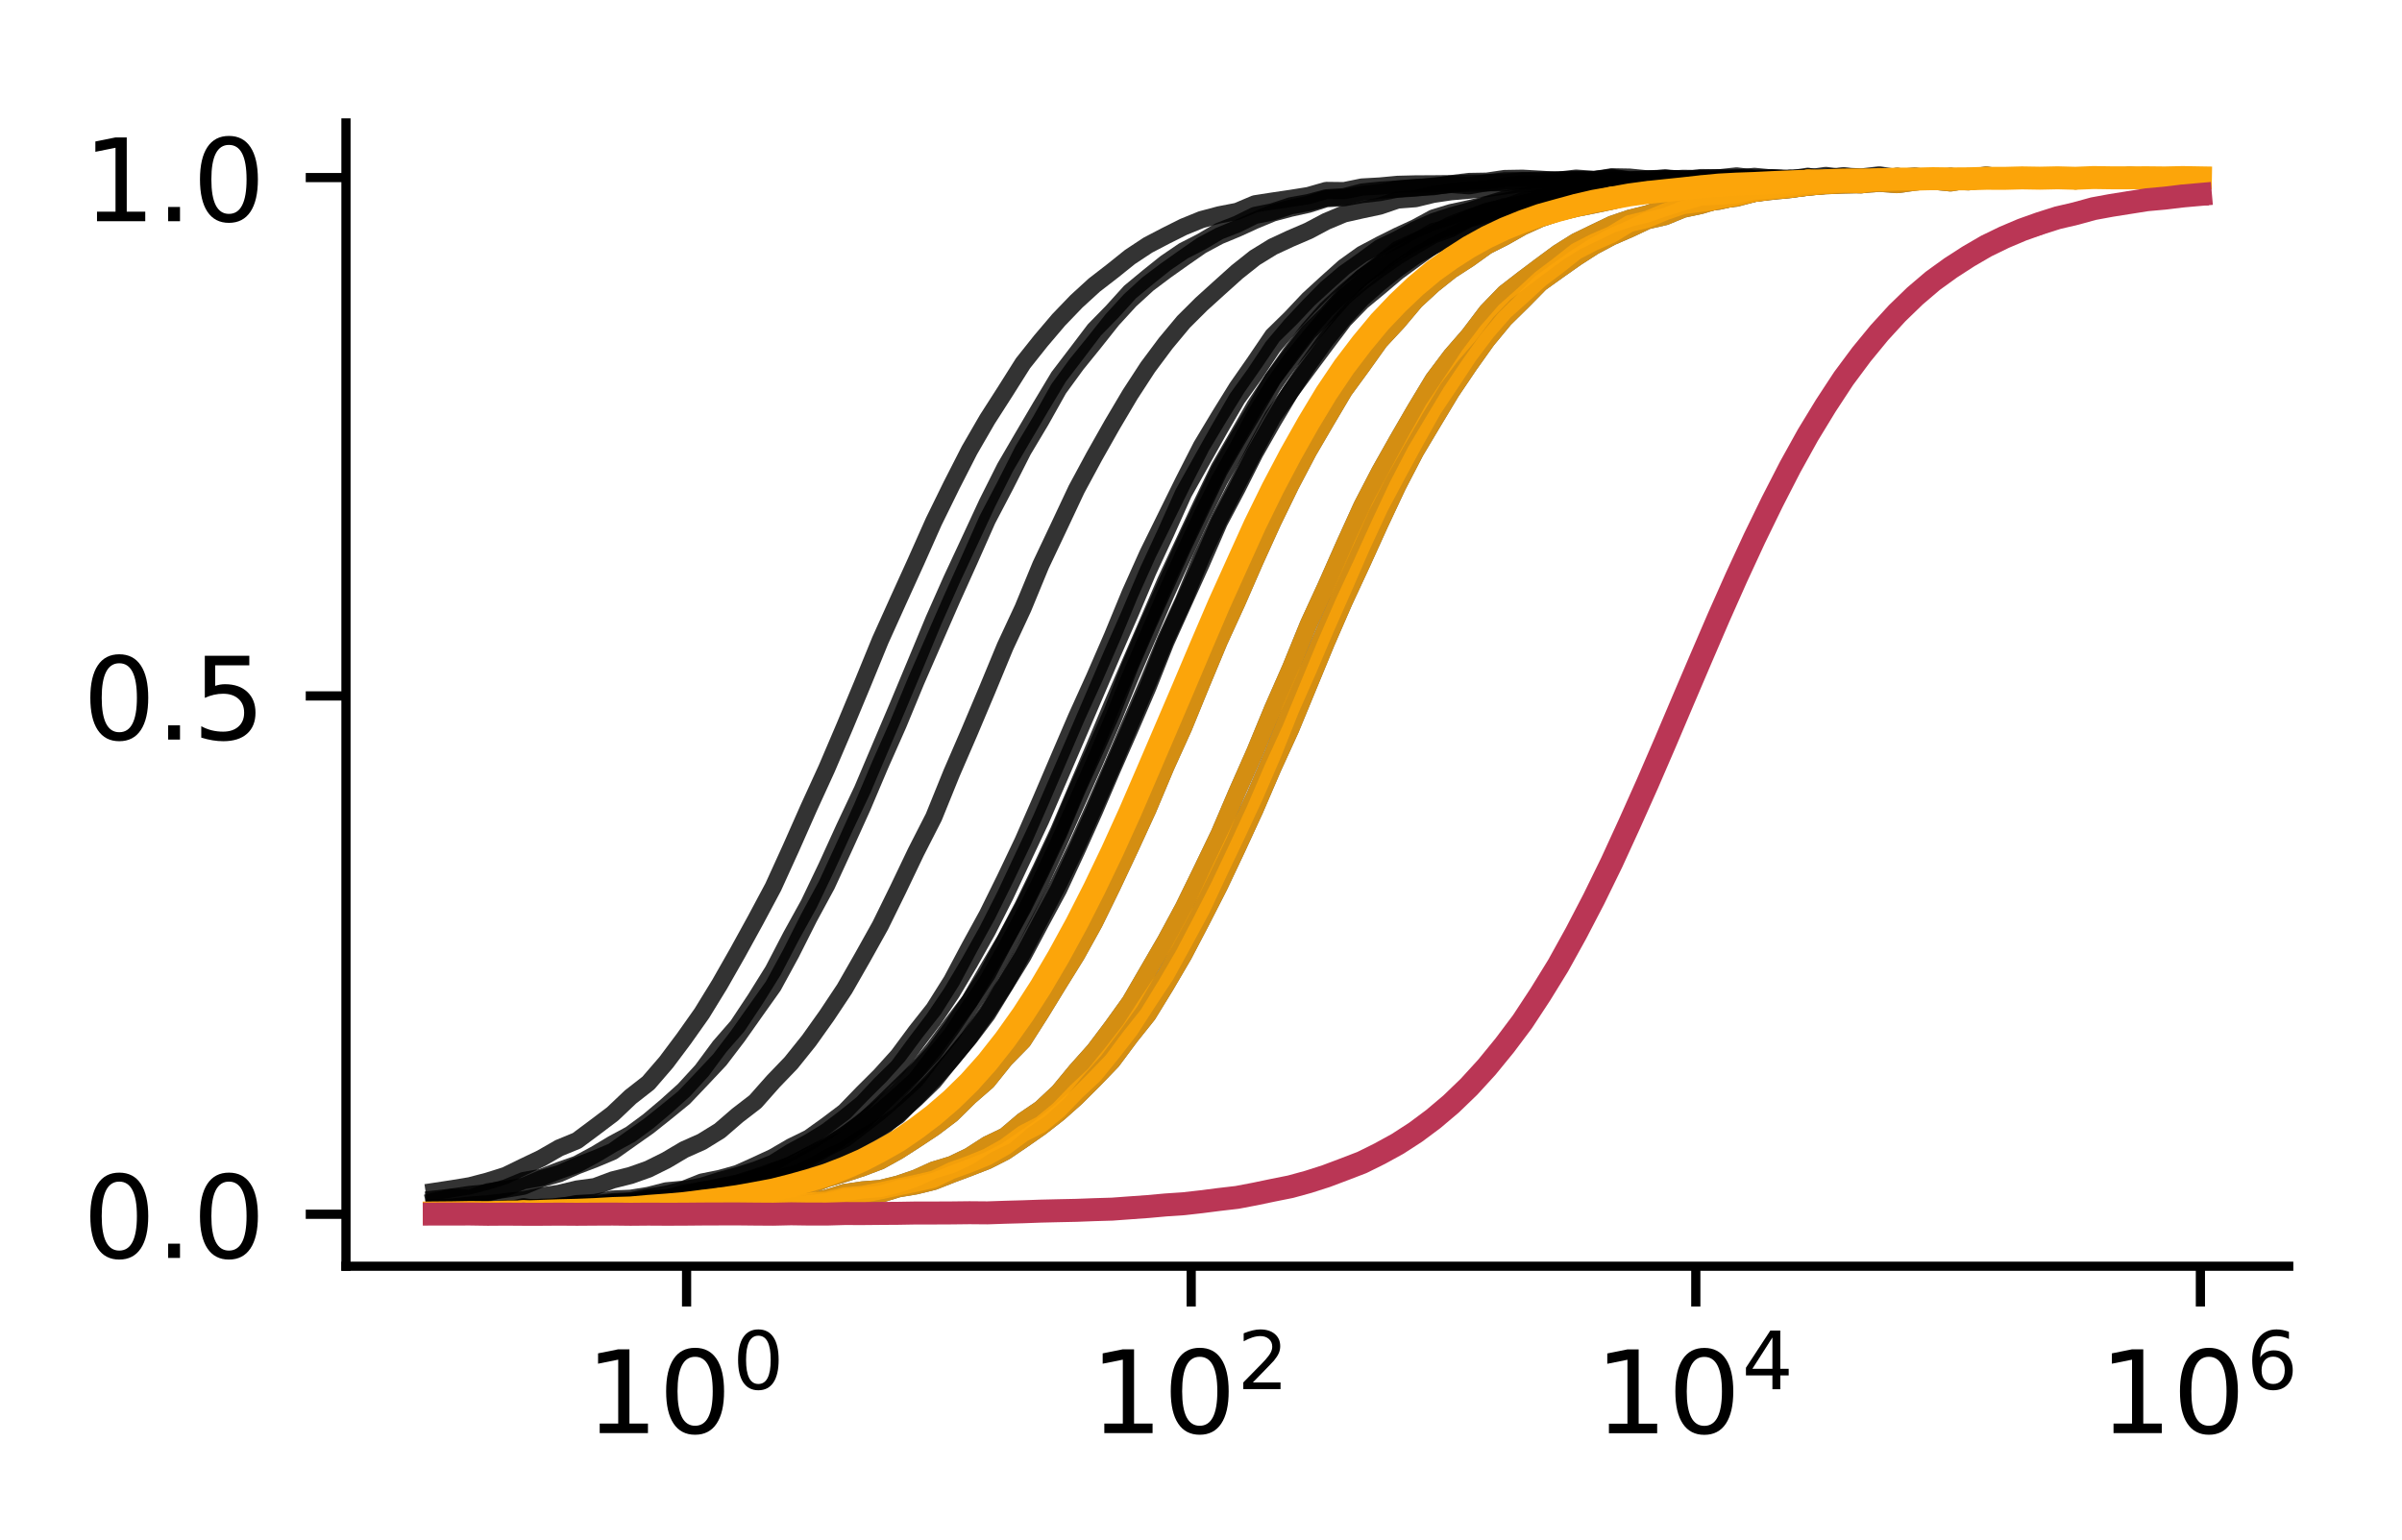<?xml version="1.0" encoding="utf-8" standalone="no"?>
<!DOCTYPE svg PUBLIC "-//W3C//DTD SVG 1.1//EN"
  "http://www.w3.org/Graphics/SVG/1.1/DTD/svg11.dtd">
<!-- Created with matplotlib (http://matplotlib.org/) -->
<svg height="134pt" version="1.1" viewBox="0 0 209 134" width="209pt" xmlns="http://www.w3.org/2000/svg" xmlns:xlink="http://www.w3.org/1999/xlink">
 <defs>
  <style type="text/css">
*{stroke-linecap:butt;stroke-linejoin:round;}
  </style>
 </defs>
 <g id="figure_1">
  <g id="patch_1">
   <path d="M 0 134.066 
L 209.843 134.066 
L 209.843 0 
L 0 0 
z
" style="fill:#ffffff;"/>
  </g>
  <g id="axes_1">
   <g id="patch_2">
    <path d="M 30.103 110.188 
L 199.143 110.188 
L 199.143 10.7 
L 30.103 10.7 
z
" style="fill:#ffffff;"/>
   </g>
   <g id="matplotlib.axis_1">
    <g id="xtick_1">
     <g id="line2d_1">
      <defs>
       <path d="M 0 0 
L 0 3.5 
" id="m13432b863c" style="stroke:#000000;stroke-width:0.8;"/>
      </defs>
      <g>
       <use style="stroke:#000000;stroke-width:0.8;" x="59.74" xlink:href="#m13432b863c" y="110.188"/>
      </g>
     </g>
     <g id="text_1">
      <!-- $\mathdefault{10^{0}}$ -->
      <defs>
       <path d="M 12.406 8.297 
L 28.516 8.297 
L 28.516 63.922 
L 10.984 60.406 
L 10.984 69.391 
L 28.422 72.906 
L 38.281 72.906 
L 38.281 8.297 
L 54.391 8.297 
L 54.391 0 
L 12.406 0 
z
" id="DejaVuSans-31"/>
       <path d="M 31.781 66.406 
Q 24.172 66.406 20.328 58.906 
Q 16.5 51.422 16.5 36.375 
Q 16.5 21.391 20.328 13.891 
Q 24.172 6.391 31.781 6.391 
Q 39.453 6.391 43.281 13.891 
Q 47.125 21.391 47.125 36.375 
Q 47.125 51.422 43.281 58.906 
Q 39.453 66.406 31.781 66.406 
z
M 31.781 74.219 
Q 44.047 74.219 50.516 64.516 
Q 56.984 54.828 56.984 36.375 
Q 56.984 17.969 50.516 8.266 
Q 44.047 -1.422 31.781 -1.422 
Q 19.531 -1.422 13.062 8.266 
Q 6.594 17.969 6.594 36.375 
Q 6.594 54.828 13.062 64.516 
Q 19.531 74.219 31.781 74.219 
z
" id="DejaVuSans-30"/>
      </defs>
      <g transform="translate(50.94 124.786)scale(0.1 -0.1)">
       <use transform="translate(0 0.766)" xlink:href="#DejaVuSans-31"/>
       <use transform="translate(63.623 0.766)" xlink:href="#DejaVuSans-30"/>
       <use transform="translate(128.203 39.047)scale(0.7)" xlink:href="#DejaVuSans-30"/>
      </g>
     </g>
    </g>
    <g id="xtick_2">
     <g id="line2d_2">
      <g>
       <use style="stroke:#000000;stroke-width:0.8;" x="103.647" xlink:href="#m13432b863c" y="110.188"/>
      </g>
     </g>
     <g id="text_2">
      <!-- $\mathdefault{10^{2}}$ -->
      <defs>
       <path d="M 19.188 8.297 
L 53.609 8.297 
L 53.609 0 
L 7.328 0 
L 7.328 8.297 
Q 12.938 14.109 22.625 23.891 
Q 32.328 33.688 34.812 36.531 
Q 39.547 41.844 41.422 45.531 
Q 43.312 49.219 43.312 52.781 
Q 43.312 58.594 39.234 62.25 
Q 35.156 65.922 28.609 65.922 
Q 23.969 65.922 18.812 64.312 
Q 13.672 62.703 7.812 59.422 
L 7.812 69.391 
Q 13.766 71.781 18.938 73 
Q 24.125 74.219 28.422 74.219 
Q 39.75 74.219 46.484 68.547 
Q 53.219 62.891 53.219 53.422 
Q 53.219 48.922 51.531 44.891 
Q 49.859 40.875 45.406 35.406 
Q 44.188 33.984 37.641 27.219 
Q 31.109 20.453 19.188 8.297 
z
" id="DejaVuSans-32"/>
      </defs>
      <g transform="translate(94.847 124.786)scale(0.1 -0.1)">
       <use transform="translate(0 0.766)" xlink:href="#DejaVuSans-31"/>
       <use transform="translate(63.623 0.766)" xlink:href="#DejaVuSans-30"/>
       <use transform="translate(128.203 39.047)scale(0.7)" xlink:href="#DejaVuSans-32"/>
      </g>
     </g>
    </g>
    <g id="xtick_3">
     <g id="line2d_3">
      <g>
       <use style="stroke:#000000;stroke-width:0.8;" x="147.553" xlink:href="#m13432b863c" y="110.188"/>
      </g>
     </g>
     <g id="text_3">
      <!-- $\mathdefault{10^{4}}$ -->
      <defs>
       <path d="M 37.797 64.312 
L 12.891 25.391 
L 37.797 25.391 
z
M 35.203 72.906 
L 47.609 72.906 
L 47.609 25.391 
L 58.016 25.391 
L 58.016 17.188 
L 47.609 17.188 
L 47.609 0 
L 37.797 0 
L 37.797 17.188 
L 4.891 17.188 
L 4.891 26.703 
z
" id="DejaVuSans-34"/>
      </defs>
      <g transform="translate(138.753 124.786)scale(0.1 -0.1)">
       <use transform="translate(0 0.684)" xlink:href="#DejaVuSans-31"/>
       <use transform="translate(63.623 0.684)" xlink:href="#DejaVuSans-30"/>
       <use transform="translate(128.203 38.966)scale(0.7)" xlink:href="#DejaVuSans-34"/>
      </g>
     </g>
    </g>
    <g id="xtick_4">
     <g id="line2d_4">
      <g>
       <use style="stroke:#000000;stroke-width:0.8;" x="191.459" xlink:href="#m13432b863c" y="110.188"/>
      </g>
     </g>
     <g id="text_4">
      <!-- $\mathdefault{10^{6}}$ -->
      <defs>
       <path d="M 33.016 40.375 
Q 26.375 40.375 22.484 35.828 
Q 18.609 31.297 18.609 23.391 
Q 18.609 15.531 22.484 10.953 
Q 26.375 6.391 33.016 6.391 
Q 39.656 6.391 43.531 10.953 
Q 47.406 15.531 47.406 23.391 
Q 47.406 31.297 43.531 35.828 
Q 39.656 40.375 33.016 40.375 
z
M 52.594 71.297 
L 52.594 62.312 
Q 48.875 64.062 45.094 64.984 
Q 41.312 65.922 37.594 65.922 
Q 27.828 65.922 22.672 59.328 
Q 17.531 52.734 16.797 39.406 
Q 19.672 43.656 24.016 45.922 
Q 28.375 48.188 33.594 48.188 
Q 44.578 48.188 50.953 41.516 
Q 57.328 34.859 57.328 23.391 
Q 57.328 12.156 50.688 5.359 
Q 44.047 -1.422 33.016 -1.422 
Q 20.359 -1.422 13.672 8.266 
Q 6.984 17.969 6.984 36.375 
Q 6.984 53.656 15.188 63.938 
Q 23.391 74.219 37.203 74.219 
Q 40.922 74.219 44.703 73.484 
Q 48.484 72.75 52.594 71.297 
z
" id="DejaVuSans-36"/>
      </defs>
      <g transform="translate(182.659 124.786)scale(0.1 -0.1)">
       <use transform="translate(0 0.766)" xlink:href="#DejaVuSans-31"/>
       <use transform="translate(63.623 0.766)" xlink:href="#DejaVuSans-30"/>
       <use transform="translate(128.203 39.047)scale(0.7)" xlink:href="#DejaVuSans-36"/>
      </g>
     </g>
    </g>
   </g>
   <g id="matplotlib.axis_2">
    <g id="ytick_1">
     <g id="line2d_5">
      <defs>
       <path d="M 0 0 
L -3.5 0 
" id="m60d70d0015" style="stroke:#000000;stroke-width:0.8;"/>
      </defs>
      <g>
       <use style="stroke:#000000;stroke-width:0.8;" x="30.103" xlink:href="#m60d70d0015" y="105.666"/>
      </g>
     </g>
     <g id="text_5">
      <!-- 0.0 -->
      <defs>
       <path d="M 10.688 12.406 
L 21 12.406 
L 21 0 
L 10.688 0 
z
" id="DejaVuSans-2e"/>
      </defs>
      <g transform="translate(7.2 109.465)scale(0.1 -0.1)">
       <use xlink:href="#DejaVuSans-30"/>
       <use x="63.623" xlink:href="#DejaVuSans-2e"/>
       <use x="95.41" xlink:href="#DejaVuSans-30"/>
      </g>
     </g>
    </g>
    <g id="ytick_2">
     <g id="line2d_6">
      <g>
       <use style="stroke:#000000;stroke-width:0.8;" x="30.103" xlink:href="#m60d70d0015" y="60.559"/>
      </g>
     </g>
     <g id="text_6">
      <!-- 0.5 -->
      <defs>
       <path d="M 10.797 72.906 
L 49.516 72.906 
L 49.516 64.594 
L 19.828 64.594 
L 19.828 46.734 
Q 21.969 47.469 24.109 47.828 
Q 26.266 48.188 28.422 48.188 
Q 40.625 48.188 47.75 41.5 
Q 54.891 34.812 54.891 23.391 
Q 54.891 11.625 47.562 5.094 
Q 40.234 -1.422 26.906 -1.422 
Q 22.312 -1.422 17.547 -0.641 
Q 12.797 0.141 7.719 1.703 
L 7.719 11.625 
Q 12.109 9.234 16.797 8.062 
Q 21.484 6.891 26.703 6.891 
Q 35.156 6.891 40.078 11.328 
Q 45.016 15.766 45.016 23.391 
Q 45.016 31 40.078 35.438 
Q 35.156 39.891 26.703 39.891 
Q 22.75 39.891 18.812 39.016 
Q 14.891 38.141 10.797 36.281 
z
" id="DejaVuSans-35"/>
      </defs>
      <g transform="translate(7.2 64.358)scale(0.1 -0.1)">
       <use xlink:href="#DejaVuSans-30"/>
       <use x="63.623" xlink:href="#DejaVuSans-2e"/>
       <use x="95.41" xlink:href="#DejaVuSans-35"/>
      </g>
     </g>
    </g>
    <g id="ytick_3">
     <g id="line2d_7">
      <g>
       <use style="stroke:#000000;stroke-width:0.8;" x="30.103" xlink:href="#m60d70d0015" y="15.452"/>
      </g>
     </g>
     <g id="text_7">
      <!-- 1.0 -->
      <g transform="translate(7.2 19.251)scale(0.1 -0.1)">
       <use xlink:href="#DejaVuSans-31"/>
       <use x="63.623" xlink:href="#DejaVuSans-2e"/>
       <use x="95.41" xlink:href="#DejaVuSans-30"/>
      </g>
     </g>
    </g>
   </g>
   <g id="line2d_8">
    <path clip-path="url(#pe77447503e)" d="M 37.787 105.459 
L 39.339 105.495 
L 40.891 105.446 
L 42.444 105.411 
L 43.996 105.355 
L 45.548 105.077 
L 47.1 105.102 
L 48.653 105.228 
L 50.205 105.061 
L 51.757 105.054 
L 53.309 104.781 
L 54.862 104.704 
L 56.414 104.295 
L 57.966 104.279 
L 59.518 103.816 
L 61.071 103.586 
L 62.623 103.266 
L 64.175 102.951 
L 65.727 102.459 
L 67.28 101.909 
L 68.832 101.354 
L 70.384 100.539 
L 71.936 99.718 
L 73.489 98.751 
L 75.041 97.674 
L 76.593 96.204 
L 78.145 94.692 
L 79.698 93.178 
L 81.25 91.264 
L 82.802 89.151 
L 84.354 87.108 
L 85.907 84.416 
L 87.459 81.787 
L 89.011 78.831 
L 90.563 75.628 
L 92.116 72.309 
L 93.668 68.659 
L 95.22 65.017 
L 96.772 61.329 
L 98.325 57.732 
L 99.877 54.156 
L 101.429 50.553 
L 102.981 47.244 
L 104.534 43.92 
L 106.086 40.721 
L 107.638 38.04 
L 109.19 35.322 
L 110.743 32.955 
L 112.295 30.743 
L 113.847 28.694 
L 115.399 26.925 
L 116.951 25.475 
L 118.504 24.146 
L 120.056 22.98 
L 121.608 21.706 
L 123.16 20.99 
L 124.713 20.347 
L 126.265 19.538 
L 127.817 18.946 
L 129.369 18.434 
L 130.922 17.982 
L 132.474 17.74 
L 134.026 17.32 
L 135.578 17.09 
L 137.131 16.923 
L 138.683 16.634 
L 140.235 16.401 
L 141.787 16.432 
L 143.34 16.155 
L 144.892 16.034 
L 146.444 16.006 
L 147.996 15.898 
L 149.549 15.884 
L 151.101 15.714 
L 152.653 15.626 
L 154.205 15.656 
L 155.758 15.523 
L 157.31 15.593 
L 158.862 15.48 
L 160.414 15.587 
L 161.967 15.526 
L 163.519 15.734 
L 165.071 15.509 
L 166.623 15.449 
L 168.176 15.421 
L 169.728 15.594 
L 171.28 15.629 
L 172.832 15.551 
L 174.385 15.369 
L 175.937 15.529 
L 177.489 15.59 
L 179.041 15.383 
L 180.594 15.38 
L 182.146 15.353 
L 183.698 15.417 
L 185.25 15.529 
L 186.803 15.409 
L 188.355 15.45 
L 189.907 15.5 
L 191.459 15.544 
" style="fill:none;opacity:0.8;stroke:#000000;stroke-linecap:square;stroke-width:1.5;"/>
   </g>
   <g id="line2d_9">
    <path clip-path="url(#pe77447503e)" d="M 37.787 104.535 
L 39.339 104.192 
L 40.891 104.286 
L 42.444 103.716 
L 43.996 103.489 
L 45.548 103.225 
L 47.1 102.57 
L 48.653 102.135 
L 50.205 101.448 
L 51.757 100.855 
L 53.309 100.201 
L 54.862 99.102 
L 56.414 98.01 
L 57.966 96.773 
L 59.518 95.507 
L 61.071 93.874 
L 62.623 92.226 
L 64.175 90.19 
L 65.727 87.99 
L 67.28 85.804 
L 68.832 82.954 
L 70.384 79.872 
L 71.936 77.007 
L 73.489 73.631 
L 75.041 70.203 
L 76.593 66.543 
L 78.145 63.041 
L 79.698 59.283 
L 81.25 55.728 
L 82.802 52.178 
L 84.354 48.735 
L 85.907 45.232 
L 87.459 42.268 
L 89.011 39.203 
L 90.563 36.603 
L 92.116 33.832 
L 93.668 31.704 
L 95.22 29.787 
L 96.772 27.83 
L 98.325 26.134 
L 99.877 24.713 
L 101.429 23.545 
L 102.981 22.446 
L 104.534 21.366 
L 106.086 20.531 
L 107.638 19.888 
L 109.19 19.178 
L 110.743 18.535 
L 112.295 18.12 
L 113.847 17.777 
L 115.399 17.285 
L 116.951 17.207 
L 118.504 16.93 
L 120.056 16.753 
L 121.608 16.454 
L 123.16 16.367 
L 124.713 16.193 
L 126.265 16.05 
L 127.817 16.167 
L 129.369 15.9 
L 130.922 15.891 
L 132.474 15.735 
L 134.026 15.676 
L 135.578 15.653 
L 137.131 15.611 
L 138.683 15.655 
L 140.235 15.435 
L 141.787 15.652 
L 143.34 15.56 
L 144.892 15.622 
L 146.444 15.523 
L 147.996 15.544 
L 149.549 15.623 
L 151.101 15.508 
L 152.653 15.556 
L 154.205 15.556 
L 155.758 15.566 
L 157.31 15.49 
L 158.862 15.27 
L 160.414 15.458 
L 161.967 15.631 
L 163.519 15.66 
L 165.071 15.333 
L 166.623 15.671 
L 168.176 15.413 
L 169.728 15.477 
L 171.28 15.366 
L 172.832 15.383 
L 174.385 15.453 
L 175.937 15.511 
L 177.489 15.371 
L 179.041 15.459 
L 180.594 15.442 
L 182.146 15.477 
L 183.698 15.575 
L 185.25 15.442 
L 186.803 15.316 
L 188.355 15.366 
L 189.907 15.457 
L 191.459 15.352 
" style="fill:none;opacity:0.8;stroke:#000000;stroke-linecap:square;stroke-width:1.5;"/>
   </g>
   <g id="line2d_10">
    <path clip-path="url(#pe77447503e)" d="M 37.787 105.622 
L 39.339 105.457 
L 40.891 105.371 
L 42.444 105.481 
L 43.996 105.641 
L 45.548 105.417 
L 47.1 105.303 
L 48.653 105.187 
L 50.205 105.082 
L 51.757 105.124 
L 53.309 104.854 
L 54.862 104.905 
L 56.414 104.531 
L 57.966 104.506 
L 59.518 104.182 
L 61.071 104.194 
L 62.623 103.789 
L 64.175 103.407 
L 65.727 103.045 
L 67.28 102.598 
L 68.832 102.31 
L 70.384 101.652 
L 71.936 100.785 
L 73.489 100.032 
L 75.041 98.992 
L 76.593 98.107 
L 78.145 97.085 
L 79.698 95.506 
L 81.25 93.896 
L 82.802 92.172 
L 84.354 90.239 
L 85.907 88.03 
L 87.459 85.662 
L 89.011 82.878 
L 90.563 79.877 
L 92.116 76.897 
L 93.668 73.682 
L 95.22 70.225 
L 96.772 66.676 
L 98.325 63.033 
L 99.877 59.404 
L 101.429 55.634 
L 102.981 52.263 
L 104.534 48.496 
L 106.086 45.181 
L 107.638 42.166 
L 109.19 39.164 
L 110.743 36.267 
L 112.295 34.081 
L 113.847 31.698 
L 115.399 29.538 
L 116.951 27.648 
L 118.504 25.972 
L 120.056 24.605 
L 121.608 23.372 
L 123.16 22.267 
L 124.713 21.416 
L 126.265 20.578 
L 127.817 19.77 
L 129.369 19.081 
L 130.922 18.695 
L 132.474 18.23 
L 134.026 17.677 
L 135.578 17.579 
L 137.131 17.234 
L 138.683 16.771 
L 140.235 16.485 
L 141.787 16.6 
L 143.34 16.172 
L 144.892 16.208 
L 146.444 16.072 
L 147.996 15.845 
L 149.549 15.931 
L 151.101 15.864 
L 152.653 15.778 
L 154.205 15.645 
L 155.758 15.789 
L 157.31 15.866 
L 158.862 15.648 
L 160.414 15.577 
L 161.967 15.595 
L 163.519 15.632 
L 165.071 15.44 
L 166.623 15.563 
L 168.176 15.54 
L 169.728 15.342 
L 171.28 15.533 
L 172.832 15.433 
L 174.385 15.659 
L 175.937 15.374 
L 177.489 15.382 
L 179.041 15.42 
L 180.594 15.509 
L 182.146 15.428 
L 183.698 15.492 
L 185.25 15.447 
L 186.803 15.461 
L 188.355 15.473 
L 189.907 15.327 
L 191.459 15.564 
" style="fill:none;opacity:0.8;stroke:#000000;stroke-linecap:square;stroke-width:1.5;"/>
   </g>
   <g id="line2d_11">
    <path clip-path="url(#pe77447503e)" d="M 37.787 105.55 
L 39.339 105.44 
L 40.891 105.267 
L 42.444 105.255 
L 43.996 105.216 
L 45.548 105.424 
L 47.1 105.216 
L 48.653 105.113 
L 50.205 105.213 
L 51.757 105.085 
L 53.309 105.087 
L 54.862 104.877 
L 56.414 104.577 
L 57.966 104.385 
L 59.518 104.357 
L 61.071 104.099 
L 62.623 103.719 
L 64.175 103.427 
L 65.727 103.04 
L 67.28 102.718 
L 68.832 102.237 
L 70.384 101.719 
L 71.936 100.759 
L 73.489 100.139 
L 75.041 99.276 
L 76.593 98.314 
L 78.145 96.951 
L 79.698 95.6 
L 81.25 94.094 
L 82.802 92.164 
L 84.354 90.304 
L 85.907 88.248 
L 87.459 85.713 
L 89.011 83.187 
L 90.563 80.263 
L 92.116 77.382 
L 93.668 74.04 
L 95.22 70.578 
L 96.772 66.951 
L 98.325 63.414 
L 99.877 59.809 
L 101.429 55.889 
L 102.981 52.443 
L 104.534 49.018 
L 106.086 45.44 
L 107.638 42.502 
L 109.19 39.415 
L 110.743 36.689 
L 112.295 34.079 
L 113.847 31.975 
L 115.399 29.894 
L 116.951 27.833 
L 118.504 26.234 
L 120.056 24.953 
L 121.608 23.638 
L 123.16 22.501 
L 124.713 21.372 
L 126.265 20.648 
L 127.817 19.797 
L 129.369 19.099 
L 130.922 18.742 
L 132.474 18.166 
L 134.026 17.842 
L 135.578 17.375 
L 137.131 17.258 
L 138.683 17.017 
L 140.235 16.743 
L 141.787 16.434 
L 143.34 16.19 
L 144.892 16.467 
L 146.444 16.038 
L 147.996 16.027 
L 149.549 16.16 
L 151.101 15.786 
L 152.653 15.926 
L 154.205 15.871 
L 155.758 15.823 
L 157.31 15.405 
L 158.862 15.527 
L 160.414 15.539 
L 161.967 15.537 
L 163.519 15.632 
L 165.071 15.449 
L 166.623 15.633 
L 168.176 15.763 
L 169.728 15.452 
L 171.28 15.543 
L 172.832 15.635 
L 174.385 15.535 
L 175.937 15.496 
L 177.489 15.509 
L 179.041 15.312 
L 180.594 15.595 
L 182.146 15.437 
L 183.698 15.483 
L 185.25 15.502 
L 186.803 15.466 
L 188.355 15.55 
L 189.907 15.534 
L 191.459 15.528 
" style="fill:none;opacity:0.8;stroke:#000000;stroke-linecap:square;stroke-width:1.5;"/>
   </g>
   <g id="line2d_12">
    <path clip-path="url(#pe77447503e)" d="M 37.787 105.464 
L 39.339 105.505 
L 40.891 105.321 
L 42.444 105.428 
L 43.996 105.212 
L 45.548 105.197 
L 47.1 105.149 
L 48.653 105.022 
L 50.205 104.766 
L 51.757 104.749 
L 53.309 104.574 
L 54.862 104.501 
L 56.414 104.17 
L 57.966 103.924 
L 59.518 103.52 
L 61.071 103.222 
L 62.623 102.733 
L 64.175 102.309 
L 65.727 101.823 
L 67.28 101.215 
L 68.832 100.24 
L 70.384 99.404 
L 71.936 98.456 
L 73.489 97.282 
L 75.041 96.027 
L 76.593 94.374 
L 78.145 92.849 
L 79.698 90.736 
L 81.25 88.69 
L 82.802 86.389 
L 84.354 83.773 
L 85.907 81.007 
L 87.459 77.944 
L 89.011 74.637 
L 90.563 71.345 
L 92.116 67.751 
L 93.668 64.155 
L 95.22 60.538 
L 96.772 56.922 
L 98.325 53.391 
L 99.877 49.73 
L 101.429 46.383 
L 102.981 42.915 
L 104.534 40.14 
L 106.086 37.376 
L 107.638 34.689 
L 109.19 32.534 
L 110.743 30.19 
L 112.295 28.348 
L 113.847 26.692 
L 115.399 25.113 
L 116.951 23.799 
L 118.504 22.704 
L 120.056 21.565 
L 121.608 20.819 
L 123.16 19.982 
L 124.713 19.293 
L 126.265 18.785 
L 127.817 18.354 
L 129.369 17.842 
L 130.922 17.53 
L 132.474 17.178 
L 134.026 17.224 
L 135.578 16.881 
L 137.131 16.49 
L 138.683 16.44 
L 140.235 16.344 
L 141.787 16.138 
L 143.34 16.138 
L 144.892 16.04 
L 146.444 15.861 
L 147.996 15.827 
L 149.549 15.681 
L 151.101 15.738 
L 152.653 15.664 
L 154.205 15.509 
L 155.758 15.572 
L 157.31 15.341 
L 158.862 15.655 
L 160.414 15.499 
L 161.967 15.528 
L 163.519 15.611 
L 165.071 15.403 
L 166.623 15.478 
L 168.176 15.433 
L 169.728 15.701 
L 171.28 15.461 
L 172.832 15.227 
L 174.385 15.483 
L 175.937 15.508 
L 177.489 15.451 
L 179.041 15.503 
L 180.594 15.539 
L 182.146 15.394 
L 183.698 15.512 
L 185.25 15.45 
L 186.803 15.335 
L 188.355 15.482 
L 189.907 15.484 
L 191.459 15.403 
" style="fill:none;opacity:0.8;stroke:#000000;stroke-linecap:square;stroke-width:1.5;"/>
   </g>
   <g id="line2d_13">
    <path clip-path="url(#pe77447503e)" d="M 37.787 104.348 
L 39.339 104.169 
L 40.891 103.939 
L 42.444 103.793 
L 43.996 103.382 
L 45.548 102.737 
L 47.1 102.461 
L 48.653 101.857 
L 50.205 101.311 
L 51.757 100.476 
L 53.309 99.55 
L 54.862 98.711 
L 56.414 97.565 
L 57.966 96.254 
L 59.518 94.858 
L 61.071 93.165 
L 62.623 91.066 
L 64.175 89.284 
L 65.727 86.945 
L 67.28 84.454 
L 68.832 81.469 
L 70.384 78.659 
L 71.936 75.415 
L 73.489 72.007 
L 75.041 68.718 
L 76.593 65.059 
L 78.145 61.406 
L 79.698 57.686 
L 81.25 53.944 
L 82.802 50.443 
L 84.354 47.115 
L 85.907 43.769 
L 87.459 40.675 
L 89.011 38.016 
L 90.563 35.378 
L 92.116 32.791 
L 93.668 30.758 
L 95.22 28.71 
L 96.772 27.125 
L 98.325 25.41 
L 99.877 24.126 
L 101.429 22.885 
L 102.981 21.828 
L 104.534 21.034 
L 106.086 20.117 
L 107.638 19.512 
L 109.19 18.745 
L 110.743 18.429 
L 112.295 17.913 
L 113.847 17.634 
L 115.399 17.219 
L 116.951 17.116 
L 118.504 16.714 
L 120.056 16.549 
L 121.608 16.45 
L 123.16 16.308 
L 124.713 16.249 
L 126.265 16.005 
L 127.817 15.934 
L 129.369 15.918 
L 130.922 15.736 
L 132.474 15.731 
L 134.026 15.802 
L 135.578 15.684 
L 137.131 15.503 
L 138.683 15.61 
L 140.235 15.522 
L 141.787 15.676 
L 143.34 15.625 
L 144.892 15.49 
L 146.444 15.605 
L 147.996 15.55 
L 149.549 15.461 
L 151.101 15.502 
L 152.653 15.35 
L 154.205 15.495 
L 155.758 15.543 
L 157.31 15.522 
L 158.862 15.449 
L 160.414 15.308 
L 161.967 15.49 
L 163.519 15.307 
L 165.071 15.582 
L 166.623 15.489 
L 168.176 15.458 
L 169.728 15.393 
L 171.28 15.469 
L 172.832 15.407 
L 174.385 15.449 
L 175.937 15.285 
L 177.489 15.46 
L 179.041 15.399 
L 180.594 15.431 
L 182.146 15.458 
L 183.698 15.397 
L 185.25 15.348 
L 186.803 15.559 
L 188.355 15.552 
L 189.907 15.362 
L 191.459 15.324 
" style="fill:none;opacity:0.8;stroke:#000000;stroke-linecap:square;stroke-width:1.5;"/>
   </g>
   <g id="line2d_14">
    <path clip-path="url(#pe77447503e)" d="M 37.787 105.548 
L 39.339 105.55 
L 40.891 105.621 
L 42.444 105.666 
L 43.996 105.402 
L 45.548 105.572 
L 47.1 105.543 
L 48.653 105.666 
L 50.205 105.589 
L 51.757 105.54 
L 53.309 105.478 
L 54.862 105.39 
L 56.414 105.282 
L 57.966 105.45 
L 59.518 105.355 
L 61.071 105.267 
L 62.623 105.027 
L 64.175 104.848 
L 65.727 104.818 
L 67.28 104.854 
L 68.832 104.596 
L 70.384 104.599 
L 71.936 104.258 
L 73.489 103.775 
L 75.041 103.549 
L 76.593 103.43 
L 78.145 103.048 
L 79.698 102.519 
L 81.25 101.815 
L 82.802 101.347 
L 84.354 100.603 
L 85.907 99.603 
L 87.459 98.857 
L 89.011 97.538 
L 90.563 96.481 
L 92.116 95.028 
L 93.668 93.148 
L 95.22 91.413 
L 96.772 89.352 
L 98.325 87.191 
L 99.877 84.516 
L 101.429 81.843 
L 102.981 78.963 
L 104.534 75.78 
L 106.086 72.557 
L 107.638 68.925 
L 109.19 65.415 
L 110.743 61.655 
L 112.295 58.13 
L 113.847 54.323 
L 115.399 50.95 
L 116.951 47.441 
L 118.504 44.023 
L 120.056 41.028 
L 121.608 38.276 
L 123.16 35.598 
L 124.713 33.025 
L 126.265 30.96 
L 127.817 29.173 
L 129.369 27.123 
L 130.922 25.516 
L 132.474 24.314 
L 134.026 23.147 
L 135.578 22.001 
L 137.131 21.027 
L 138.683 20.276 
L 140.235 19.528 
L 141.787 18.997 
L 143.34 18.609 
L 144.892 18.066 
L 146.444 17.582 
L 147.996 17.146 
L 149.549 17.07 
L 151.101 16.953 
L 152.653 16.609 
L 154.205 16.517 
L 155.758 16.294 
L 157.31 16.108 
L 158.862 16.019 
L 160.414 15.988 
L 161.967 16.08 
L 163.519 15.755 
L 165.071 15.633 
L 166.623 15.683 
L 168.176 15.691 
L 169.728 15.751 
L 171.28 15.818 
L 172.832 15.613 
L 174.385 15.592 
L 175.937 15.555 
L 177.489 15.572 
L 179.041 15.499 
L 180.594 15.548 
L 182.146 15.425 
L 183.698 15.42 
L 185.25 15.56 
L 186.803 15.413 
L 188.355 15.408 
L 189.907 15.533 
L 191.459 15.465 
" style="fill:none;opacity:0.8;stroke:#000000;stroke-linecap:square;stroke-width:1.5;"/>
   </g>
   <g id="line2d_15">
    <path clip-path="url(#pe77447503e)" d="M 37.787 105.34 
L 39.339 105.469 
L 40.891 105.345 
L 42.444 105.358 
L 43.996 105.157 
L 45.548 105.194 
L 47.1 105.056 
L 48.653 105.005 
L 50.205 104.737 
L 51.757 104.644 
L 53.309 104.344 
L 54.862 104.277 
L 56.414 104.026 
L 57.966 103.63 
L 59.518 103.482 
L 61.071 102.866 
L 62.623 102.553 
L 64.175 102.118 
L 65.727 101.422 
L 67.28 100.7 
L 68.832 99.795 
L 70.384 99.035 
L 71.936 97.922 
L 73.489 96.75 
L 75.041 95.147 
L 76.593 93.599 
L 78.145 91.88 
L 79.698 89.782 
L 81.25 87.819 
L 82.802 85.354 
L 84.354 82.439 
L 85.907 79.606 
L 87.459 76.459 
L 89.011 73.196 
L 90.563 69.65 
L 92.116 66.016 
L 93.668 62.404 
L 95.22 58.978 
L 96.772 55.408 
L 98.325 51.639 
L 99.877 48.178 
L 101.429 45.027 
L 102.981 41.879 
L 104.534 38.83 
L 106.086 36.245 
L 107.638 33.739 
L 109.19 31.512 
L 110.743 29.223 
L 112.295 27.704 
L 113.847 26.058 
L 115.399 24.635 
L 116.951 23.245 
L 118.504 22.133 
L 120.056 21.308 
L 121.608 20.533 
L 123.16 19.817 
L 124.713 18.973 
L 126.265 18.498 
L 127.817 18.164 
L 129.369 17.798 
L 130.922 17.33 
L 132.474 17.104 
L 134.026 16.81 
L 135.578 16.576 
L 137.131 16.452 
L 138.683 16.22 
L 140.235 16.122 
L 141.787 16.021 
L 143.34 16.025 
L 144.892 16.111 
L 146.444 15.913 
L 147.996 15.591 
L 149.549 15.797 
L 151.101 15.714 
L 152.653 15.572 
L 154.205 15.73 
L 155.758 15.6 
L 157.31 15.571 
L 158.862 15.601 
L 160.414 15.41 
L 161.967 15.536 
L 163.519 15.437 
L 165.071 15.616 
L 166.623 15.463 
L 168.176 15.55 
L 169.728 15.48 
L 171.28 15.686 
L 172.832 15.491 
L 174.385 15.465 
L 175.937 15.584 
L 177.489 15.401 
L 179.041 15.405 
L 180.594 15.303 
L 182.146 15.512 
L 183.698 15.496 
L 185.25 15.249 
L 186.803 15.37 
L 188.355 15.362 
L 189.907 15.551 
L 191.459 15.504 
" style="fill:none;opacity:0.8;stroke:#000000;stroke-linecap:square;stroke-width:1.5;"/>
   </g>
   <g id="line2d_16">
    <path clip-path="url(#pe77447503e)" d="M 37.787 105.551 
L 39.339 105.586 
L 40.891 105.542 
L 42.444 105.624 
L 43.996 105.459 
L 45.548 105.413 
L 47.1 105.476 
L 48.653 105.354 
L 50.205 105.404 
L 51.757 105.347 
L 53.309 105.306 
L 54.862 105.273 
L 56.414 105.075 
L 57.966 104.988 
L 59.518 104.836 
L 61.071 104.668 
L 62.623 104.461 
L 64.175 104.154 
L 65.727 104.042 
L 67.28 103.758 
L 68.832 103.452 
L 70.384 103.18 
L 71.936 102.578 
L 73.489 102.122 
L 75.041 101.615 
L 76.593 101.026 
L 78.145 100.167 
L 79.698 99.169 
L 81.25 98.14 
L 82.802 96.967 
L 84.354 95.437 
L 85.907 94.088 
L 87.459 92.154 
L 89.011 90.569 
L 90.563 88.133 
L 92.116 85.595 
L 93.668 83.098 
L 95.22 80.294 
L 96.772 77.119 
L 98.325 73.818 
L 99.877 70.437 
L 101.429 66.738 
L 102.981 63.313 
L 104.534 59.515 
L 106.086 55.786 
L 107.638 52.394 
L 109.19 48.835 
L 110.743 45.415 
L 112.295 42.224 
L 113.847 39.269 
L 115.399 36.613 
L 116.951 33.987 
L 118.504 31.865 
L 120.056 29.69 
L 121.608 28.025 
L 123.16 26.18 
L 124.713 24.753 
L 126.265 23.518 
L 127.817 22.516 
L 129.369 21.403 
L 130.922 20.615 
L 132.474 19.735 
L 134.026 19.03 
L 135.578 18.509 
L 137.131 18.132 
L 138.683 17.828 
L 140.235 17.502 
L 141.787 17.111 
L 143.34 16.923 
L 144.892 16.831 
L 146.444 16.464 
L 147.996 16.268 
L 149.549 16.386 
L 151.101 16.221 
L 152.653 15.901 
L 154.205 15.878 
L 155.758 16.077 
L 157.31 15.776 
L 158.862 15.796 
L 160.414 15.734 
L 161.967 15.573 
L 163.519 15.701 
L 165.071 15.621 
L 166.623 15.752 
L 168.176 15.763 
L 169.728 15.69 
L 171.28 15.568 
L 172.832 15.354 
L 174.385 15.581 
L 175.937 15.499 
L 177.489 15.59 
L 179.041 15.473 
L 180.594 15.567 
L 182.146 15.39 
L 183.698 15.298 
L 185.25 15.463 
L 186.803 15.416 
L 188.355 15.59 
L 189.907 15.454 
L 191.459 15.37 
" style="fill:none;opacity:0.8;stroke:#000000;stroke-linecap:square;stroke-width:1.5;"/>
   </g>
   <g id="line2d_17">
    <path clip-path="url(#pe77447503e)" d="M 37.787 105.547 
L 39.339 105.618 
L 40.891 105.666 
L 42.444 105.429 
L 43.996 105.65 
L 45.548 105.638 
L 47.1 105.631 
L 48.653 105.454 
L 50.205 105.588 
L 51.757 105.462 
L 53.309 105.453 
L 54.862 105.323 
L 56.414 105.54 
L 57.966 105.511 
L 59.518 105.347 
L 61.071 105.128 
L 62.623 105.231 
L 64.175 105.159 
L 65.727 104.921 
L 67.28 104.774 
L 68.832 104.762 
L 70.384 104.523 
L 71.936 104.44 
L 73.489 104.059 
L 75.041 103.936 
L 76.593 103.63 
L 78.145 103.287 
L 79.698 102.972 
L 81.25 102.609 
L 82.802 101.859 
L 84.354 101.304 
L 85.907 100.668 
L 87.459 99.796 
L 89.011 98.648 
L 90.563 97.853 
L 92.116 96.582 
L 93.668 94.969 
L 95.22 93.522 
L 96.772 91.61 
L 98.325 89.608 
L 99.877 87.204 
L 101.429 84.863 
L 102.981 82.041 
L 104.534 79.167 
L 106.086 75.844 
L 107.638 72.585 
L 109.19 69.255 
L 110.743 65.652 
L 112.295 61.756 
L 113.847 58.243 
L 115.399 54.587 
L 116.951 51.079 
L 118.504 47.508 
L 120.056 44.155 
L 121.608 41.236 
L 123.16 38.382 
L 124.713 35.608 
L 126.265 33.287 
L 127.817 30.935 
L 129.369 28.873 
L 130.922 27.089 
L 132.474 25.708 
L 134.026 24.275 
L 135.578 23.108 
L 137.131 21.879 
L 138.683 21.074 
L 140.235 20.396 
L 141.787 19.456 
L 143.34 19.079 
L 144.892 18.427 
L 146.444 17.894 
L 147.996 17.695 
L 149.549 17.509 
L 151.101 17.16 
L 152.653 16.825 
L 154.205 16.597 
L 155.758 16.47 
L 157.31 16.283 
L 158.862 16.131 
L 160.414 16.031 
L 161.967 16.012 
L 163.519 15.836 
L 165.071 15.782 
L 166.623 15.743 
L 168.176 15.755 
L 169.728 15.913 
L 171.28 15.647 
L 172.832 15.606 
L 174.385 15.615 
L 175.937 15.611 
L 177.489 15.637 
L 179.041 15.462 
L 180.594 15.739 
L 182.146 15.423 
L 183.698 15.499 
L 185.25 15.459 
L 186.803 15.564 
L 188.355 15.621 
L 189.907 15.447 
L 191.459 15.431 
" style="fill:none;opacity:0.8;stroke:#000000;stroke-linecap:square;stroke-width:1.5;"/>
   </g>
   <g id="line2d_18">
    <path clip-path="url(#pe77447503e)" d="M 37.787 105.666 
L 39.339 105.666 
L 40.891 105.666 
L 42.444 105.641 
L 43.996 105.593 
L 45.548 105.49 
L 47.1 105.629 
L 48.653 105.589 
L 50.205 105.577 
L 51.757 105.372 
L 53.309 105.423 
L 54.862 105.441 
L 56.414 105.447 
L 57.966 105.451 
L 59.518 105.211 
L 61.071 105.346 
L 62.623 105.318 
L 64.175 105.048 
L 65.727 105.054 
L 67.28 104.899 
L 68.832 104.85 
L 70.384 104.745 
L 71.936 104.592 
L 73.489 104.222 
L 75.041 104.086 
L 76.593 103.925 
L 78.145 103.449 
L 79.698 103.189 
L 81.25 102.805 
L 82.802 102.194 
L 84.354 101.611 
L 85.907 101.007 
L 87.459 100.218 
L 89.011 99.165 
L 90.563 98.08 
L 92.116 96.869 
L 93.668 95.489 
L 95.22 93.938 
L 96.772 92.325 
L 98.325 90.237 
L 99.877 88.29 
L 101.429 85.762 
L 102.981 83.109 
L 104.534 80.141 
L 106.086 77.1 
L 107.638 73.819 
L 109.19 70.45 
L 110.743 66.838 
L 112.295 63.442 
L 113.847 59.682 
L 115.399 55.918 
L 116.951 52.35 
L 118.504 49.006 
L 120.056 45.584 
L 121.608 42.277 
L 123.16 39.287 
L 124.713 36.682 
L 126.265 34.104 
L 127.817 31.802 
L 129.369 29.619 
L 130.922 27.742 
L 132.474 26.218 
L 134.026 24.641 
L 135.578 23.528 
L 137.131 22.434 
L 138.683 21.435 
L 140.235 20.607 
L 141.787 19.933 
L 143.34 19.201 
L 144.892 18.847 
L 146.444 18.206 
L 147.996 17.875 
L 149.549 17.41 
L 151.101 17.237 
L 152.653 16.824 
L 154.205 16.643 
L 155.758 16.492 
L 157.31 16.272 
L 158.862 16.157 
L 160.414 16.097 
L 161.967 16.062 
L 163.519 15.943 
L 165.071 16.06 
L 166.623 15.848 
L 168.176 15.659 
L 169.728 15.565 
L 171.28 15.632 
L 172.832 15.629 
L 174.385 15.553 
L 175.937 15.632 
L 177.489 15.52 
L 179.041 15.574 
L 180.594 15.669 
L 182.146 15.543 
L 183.698 15.366 
L 185.25 15.43 
L 186.803 15.458 
L 188.355 15.401 
L 189.907 15.721 
L 191.459 15.465 
" style="fill:none;opacity:0.8;stroke:#000000;stroke-linecap:square;stroke-width:1.5;"/>
   </g>
   <g id="line2d_19">
    <path clip-path="url(#pe77447503e)" d="M 37.787 103.677 
L 39.339 103.441 
L 40.891 103.185 
L 42.444 102.779 
L 43.996 102.288 
L 45.548 101.532 
L 47.1 100.79 
L 48.653 99.897 
L 50.205 99.259 
L 51.757 98.102 
L 53.309 96.929 
L 54.862 95.455 
L 56.414 94.242 
L 57.966 92.444 
L 59.518 90.372 
L 61.071 88.175 
L 62.623 85.645 
L 64.175 82.917 
L 65.727 80.096 
L 67.28 77.185 
L 68.832 73.777 
L 70.384 70.27 
L 71.936 66.878 
L 73.489 63.241 
L 75.041 59.516 
L 76.593 55.725 
L 78.145 52.285 
L 79.698 48.867 
L 81.25 45.381 
L 82.802 42.219 
L 84.354 39.178 
L 85.907 36.494 
L 87.459 34.073 
L 89.011 31.614 
L 90.563 29.663 
L 92.116 27.836 
L 93.668 26.222 
L 95.22 24.803 
L 96.772 23.604 
L 98.325 22.359 
L 99.877 21.333 
L 101.429 20.522 
L 102.981 19.744 
L 104.534 19.111 
L 106.086 18.697 
L 107.638 18.396 
L 109.19 17.738 
L 110.743 17.496 
L 112.295 17.267 
L 113.847 17.019 
L 115.399 16.574 
L 116.951 16.592 
L 118.504 16.276 
L 120.056 16.19 
L 121.608 16.044 
L 123.16 16.005 
L 124.713 15.998 
L 126.265 15.982 
L 127.817 15.795 
L 129.369 15.768 
L 130.922 15.538 
L 132.474 15.512 
L 134.026 15.599 
L 135.578 15.698 
L 137.131 15.669 
L 138.683 15.638 
L 140.235 15.388 
L 141.787 15.415 
L 143.34 15.569 
L 144.892 15.507 
L 146.444 15.653 
L 147.996 15.456 
L 149.549 15.478 
L 151.101 15.31 
L 152.653 15.497 
L 154.205 15.484 
L 155.758 15.587 
L 157.31 15.528 
L 158.862 15.56 
L 160.414 15.395 
L 161.967 15.426 
L 163.519 15.45 
L 165.071 15.453 
L 166.623 15.457 
L 168.176 15.393 
L 169.728 15.366 
L 171.28 15.48 
L 172.832 15.618 
L 174.385 15.514 
L 175.937 15.427 
L 177.489 15.52 
L 179.041 15.596 
L 180.594 15.514 
L 182.146 15.413 
L 183.698 15.41 
L 185.25 15.423 
L 186.803 15.4 
L 188.355 15.492 
L 189.907 15.518 
L 191.459 15.592 
" style="fill:none;opacity:0.8;stroke:#000000;stroke-linecap:square;stroke-width:1.5;"/>
   </g>
   <g id="line2d_20">
    <path clip-path="url(#pe77447503e)" d="M 37.787 105.439 
L 39.339 105.378 
L 40.891 105.395 
L 42.444 105.275 
L 43.996 105.253 
L 45.548 105.14 
L 47.1 105.371 
L 48.653 104.956 
L 50.205 104.924 
L 51.757 104.891 
L 53.309 104.649 
L 54.862 104.548 
L 56.414 104.478 
L 57.966 104.227 
L 59.518 104.074 
L 61.071 103.672 
L 62.623 103.299 
L 64.175 103.04 
L 65.727 102.511 
L 67.28 102.071 
L 68.832 101.341 
L 70.384 100.552 
L 71.936 99.812 
L 73.489 98.831 
L 75.041 97.598 
L 76.593 96.372 
L 78.145 94.971 
L 79.698 93.267 
L 81.25 91.588 
L 82.802 89.443 
L 84.354 87.142 
L 85.907 84.771 
L 87.459 81.827 
L 89.011 79.002 
L 90.563 75.856 
L 92.116 72.544 
L 93.668 68.846 
L 95.22 65.432 
L 96.772 61.954 
L 98.325 57.966 
L 99.877 54.382 
L 101.429 50.928 
L 102.981 47.486 
L 104.534 44.217 
L 106.086 40.968 
L 107.638 38.277 
L 109.19 35.684 
L 110.743 32.978 
L 112.295 30.926 
L 113.847 28.908 
L 115.399 27.39 
L 116.951 25.67 
L 118.504 24.161 
L 120.056 23.062 
L 121.608 21.921 
L 123.16 21.063 
L 124.713 20.152 
L 126.265 19.741 
L 127.817 18.998 
L 129.369 18.381 
L 130.922 18.071 
L 132.474 17.479 
L 134.026 17.227 
L 135.578 17.001 
L 137.131 16.65 
L 138.683 16.642 
L 140.235 16.46 
L 141.787 16.329 
L 143.34 16.178 
L 144.892 16.232 
L 146.444 15.918 
L 147.996 15.893 
L 149.549 15.796 
L 151.101 15.674 
L 152.653 15.706 
L 154.205 15.738 
L 155.758 15.772 
L 157.31 15.557 
L 158.862 15.652 
L 160.414 15.573 
L 161.967 15.494 
L 163.519 15.5 
L 165.071 15.434 
L 166.623 15.544 
L 168.176 15.561 
L 169.728 15.36 
L 171.28 15.57 
L 172.832 15.546 
L 174.385 15.429 
L 175.937 15.684 
L 177.489 15.473 
L 179.041 15.444 
L 180.594 15.559 
L 182.146 15.46 
L 183.698 15.373 
L 185.25 15.521 
L 186.803 15.306 
L 188.355 15.455 
L 189.907 15.409 
L 191.459 15.45 
" style="fill:none;opacity:0.8;stroke:#000000;stroke-linecap:square;stroke-width:1.5;"/>
   </g>
   <g id="line2d_21">
    <path clip-path="url(#pe77447503e)" d="M 37.787 105.096 
L 39.339 105.043 
L 40.891 104.871 
L 42.444 104.754 
L 43.996 104.568 
L 45.548 104.397 
L 47.1 104.076 
L 48.653 103.844 
L 50.205 103.47 
L 51.757 103.262 
L 53.309 102.68 
L 54.862 102.29 
L 56.414 101.739 
L 57.966 100.969 
L 59.518 100.048 
L 61.071 99.355 
L 62.623 98.398 
L 64.175 97.058 
L 65.727 95.862 
L 67.28 94.108 
L 68.832 92.493 
L 70.384 90.56 
L 71.936 88.381 
L 73.489 86.045 
L 75.041 83.332 
L 76.593 80.552 
L 78.145 77.391 
L 79.698 74.141 
L 81.25 71.1 
L 82.802 67.272 
L 84.354 63.688 
L 85.907 60.007 
L 87.459 56.258 
L 89.011 52.925 
L 90.563 49.162 
L 92.116 45.883 
L 93.668 42.581 
L 95.22 39.704 
L 96.772 36.959 
L 98.325 34.337 
L 99.877 31.953 
L 101.429 29.871 
L 102.981 28.009 
L 104.534 26.462 
L 106.086 25.056 
L 107.638 23.661 
L 109.19 22.428 
L 110.743 21.473 
L 112.295 20.753 
L 113.847 20.087 
L 115.399 19.264 
L 116.951 18.614 
L 118.504 18.264 
L 120.056 17.935 
L 121.608 17.404 
L 123.16 17.286 
L 124.713 16.909 
L 126.265 16.681 
L 127.817 16.547 
L 129.369 16.4 
L 130.922 16.174 
L 132.474 15.974 
L 134.026 15.986 
L 135.578 15.841 
L 137.131 15.732 
L 138.683 15.802 
L 140.235 15.684 
L 141.787 15.696 
L 143.34 15.837 
L 144.892 15.557 
L 146.444 15.572 
L 147.996 15.728 
L 149.549 15.577 
L 151.101 15.518 
L 152.653 15.671 
L 154.205 15.512 
L 155.758 15.52 
L 157.31 15.439 
L 158.862 15.458 
L 160.414 15.33 
L 161.967 15.403 
L 163.519 15.222 
L 165.071 15.454 
L 166.623 15.428 
L 168.176 15.465 
L 169.728 15.411 
L 171.28 15.455 
L 172.832 15.614 
L 174.385 15.411 
L 175.937 15.439 
L 177.489 15.429 
L 179.041 15.423 
L 180.594 15.502 
L 182.146 15.403 
L 183.698 15.325 
L 185.25 15.471 
L 186.803 15.471 
L 188.355 15.648 
L 189.907 15.412 
L 191.459 15.528 
" style="fill:none;opacity:0.8;stroke:#000000;stroke-linecap:square;stroke-width:1.5;"/>
   </g>
   <g id="line2d_22">
    <path clip-path="url(#pe77447503e)" d="M 37.787 105.451 
L 39.339 105.434 
L 40.891 105.386 
L 42.444 105.501 
L 43.996 105.329 
L 45.548 105.01 
L 47.1 105.238 
L 48.653 105.356 
L 50.205 105.052 
L 51.757 104.875 
L 53.309 104.958 
L 54.862 104.837 
L 56.414 104.424 
L 57.966 104.255 
L 59.518 103.986 
L 61.071 103.545 
L 62.623 103.479 
L 64.175 102.981 
L 65.727 102.719 
L 67.28 101.941 
L 68.832 101.539 
L 70.384 100.777 
L 71.936 99.892 
L 73.489 99.119 
L 75.041 97.936 
L 76.593 96.725 
L 78.145 95.375 
L 79.698 93.953 
L 81.25 91.913 
L 82.802 90.009 
L 84.354 87.657 
L 85.907 85.401 
L 87.459 82.649 
L 89.011 79.749 
L 90.563 76.676 
L 92.116 73.346 
L 93.668 69.865 
L 95.22 66.375 
L 96.772 62.751 
L 98.325 58.947 
L 99.877 55.358 
L 101.429 51.733 
L 102.981 48.289 
L 104.534 44.944 
L 106.086 41.817 
L 107.638 39.075 
L 109.19 36.167 
L 110.743 33.599 
L 112.295 31.371 
L 113.847 29.452 
L 115.399 27.614 
L 116.951 25.841 
L 118.504 24.537 
L 120.056 23.388 
L 121.608 22.299 
L 123.16 21.361 
L 124.713 20.454 
L 126.265 19.892 
L 127.817 19.044 
L 129.369 18.64 
L 130.922 18.064 
L 132.474 17.724 
L 134.026 17.334 
L 135.578 17.009 
L 137.131 16.979 
L 138.683 16.732 
L 140.235 16.532 
L 141.787 16.407 
L 143.34 16.145 
L 144.892 16.044 
L 146.444 16.091 
L 147.996 15.81 
L 149.549 15.818 
L 151.101 15.76 
L 152.653 15.804 
L 154.205 15.805 
L 155.758 15.519 
L 157.31 15.859 
L 158.862 15.742 
L 160.414 15.765 
L 161.967 15.641 
L 163.519 15.677 
L 165.071 15.461 
L 166.623 15.316 
L 168.176 15.546 
L 169.728 15.636 
L 171.28 15.573 
L 172.832 15.472 
L 174.385 15.396 
L 175.937 15.571 
L 177.489 15.659 
L 179.041 15.482 
L 180.594 15.452 
L 182.146 15.408 
L 183.698 15.52 
L 185.25 15.404 
L 186.803 15.404 
L 188.355 15.351 
L 189.907 15.429 
L 191.459 15.603 
" style="fill:none;opacity:0.8;stroke:#000000;stroke-linecap:square;stroke-width:1.5;"/>
   </g>
   <g id="line2d_23">
    <path clip-path="url(#pe77447503e)" d="M 37.787 105.538 
L 39.339 105.588 
L 40.891 105.554 
L 42.444 105.538 
L 43.996 105.504 
L 45.548 105.253 
L 47.1 105.309 
L 48.653 105.471 
L 50.205 105.346 
L 51.757 105.388 
L 53.309 105.173 
L 54.862 105.165 
L 56.414 104.835 
L 57.966 104.912 
L 59.518 104.558 
L 61.071 104.454 
L 62.623 104.282 
L 64.175 104.137 
L 65.727 103.842 
L 67.28 103.522 
L 68.832 103.23 
L 70.384 102.717 
L 71.936 102.24 
L 73.489 101.665 
L 75.041 101.03 
L 76.593 100.056 
L 78.145 99.096 
L 79.698 98.19 
L 81.25 96.938 
L 82.802 95.538 
L 84.354 94.25 
L 85.907 92.344 
L 87.459 90.517 
L 89.011 88.358 
L 90.563 85.925 
L 92.116 83.324 
L 93.668 80.31 
L 95.22 77.197 
L 96.772 73.908 
L 98.325 70.559 
L 99.877 67.068 
L 101.429 63.384 
L 102.981 59.831 
L 104.534 56.112 
L 106.086 52.386 
L 107.638 49.071 
L 109.19 45.638 
L 110.743 42.501 
L 112.295 39.491 
L 113.847 36.641 
L 115.399 34.086 
L 116.951 31.88 
L 118.504 29.837 
L 120.056 28.007 
L 121.608 26.125 
L 123.16 24.855 
L 124.713 23.715 
L 126.265 22.463 
L 127.817 21.479 
L 129.369 20.62 
L 130.922 19.866 
L 132.474 19.36 
L 134.026 18.711 
L 135.578 18.282 
L 137.131 17.944 
L 138.683 17.507 
L 140.235 17.148 
L 141.787 17.069 
L 143.34 16.699 
L 144.892 16.498 
L 146.444 16.402 
L 147.996 16.236 
L 149.549 16.172 
L 151.101 15.959 
L 152.653 15.835 
L 154.205 15.835 
L 155.758 15.675 
L 157.31 15.723 
L 158.862 15.591 
L 160.414 15.681 
L 161.967 15.607 
L 163.519 15.803 
L 165.071 15.569 
L 166.623 15.5 
L 168.176 15.464 
L 169.728 15.631 
L 171.28 15.661 
L 172.832 15.579 
L 174.385 15.393 
L 175.937 15.55 
L 177.489 15.608 
L 179.041 15.399 
L 180.594 15.394 
L 182.146 15.365 
L 183.698 15.428 
L 185.25 15.539 
L 186.803 15.418 
L 188.355 15.458 
L 189.907 15.507 
L 191.459 15.55 
" style="fill:none;opacity:0.8;stroke:#fca50a;stroke-linecap:square;stroke-width:1.5;"/>
   </g>
   <g id="line2d_24">
    <path clip-path="url(#pe77447503e)" d="M 37.787 105.597 
L 39.339 105.437 
L 40.891 105.666 
L 42.444 105.428 
L 43.996 105.494 
L 45.548 105.572 
L 47.1 105.317 
L 48.653 105.346 
L 50.205 105.197 
L 51.757 105.228 
L 53.309 105.294 
L 54.862 105.024 
L 56.414 104.882 
L 57.966 104.73 
L 59.518 104.697 
L 61.071 104.457 
L 62.623 104.372 
L 64.175 104.079 
L 65.727 103.804 
L 67.28 103.727 
L 68.832 103.162 
L 70.384 102.526 
L 71.936 102.244 
L 73.489 101.558 
L 75.041 100.887 
L 76.593 99.998 
L 78.145 99.227 
L 79.698 98.097 
L 81.25 97.003 
L 82.802 95.684 
L 84.354 94.181 
L 85.907 92.274 
L 87.459 90.516 
L 89.011 88.232 
L 90.563 85.967 
L 92.116 83.073 
L 93.668 80.37 
L 95.22 77.44 
L 96.772 74.064 
L 98.325 70.581 
L 99.877 67.057 
L 101.429 63.527 
L 102.981 59.869 
L 104.534 56.099 
L 106.086 52.504 
L 107.638 49.091 
L 109.19 45.655 
L 110.743 42.374 
L 112.295 39.445 
L 113.847 36.74 
L 115.399 34.057 
L 116.951 31.968 
L 118.504 29.863 
L 120.056 28.041 
L 121.608 26.271 
L 123.16 24.878 
L 124.713 23.552 
L 126.265 22.398 
L 127.817 21.632 
L 129.369 20.595 
L 130.922 19.92 
L 132.474 19.187 
L 134.026 18.63 
L 135.578 18.179 
L 137.131 17.769 
L 138.683 17.498 
L 140.235 17.008 
L 141.787 16.993 
L 143.34 16.704 
L 144.892 16.597 
L 146.444 16.355 
L 147.996 16.252 
L 149.549 16.226 
L 151.101 16.023 
L 152.653 15.994 
L 154.205 15.93 
L 155.758 15.885 
L 157.31 15.762 
L 158.862 15.503 
L 160.414 15.657 
L 161.967 15.801 
L 163.519 15.806 
L 165.071 15.458 
L 166.623 15.778 
L 168.176 15.505 
L 169.728 15.555 
L 171.28 15.434 
L 172.832 15.441 
L 174.385 15.504 
L 175.937 15.555 
L 177.489 15.409 
L 179.041 15.493 
L 180.594 15.471 
L 182.146 15.504 
L 183.698 15.599 
L 185.25 15.462 
L 186.803 15.334 
L 188.355 15.383 
L 189.907 15.472 
L 191.459 15.366 
" style="fill:none;opacity:0.8;stroke:#fca50a;stroke-linecap:square;stroke-width:1.5;"/>
   </g>
   <g id="line2d_25">
    <path clip-path="url(#pe77447503e)" d="M 37.787 105.665 
L 39.339 105.507 
L 40.891 105.429 
L 42.444 105.549 
L 43.996 105.666 
L 45.548 105.511 
L 47.1 105.414 
L 48.653 105.316 
L 50.205 105.234 
L 51.757 105.302 
L 53.309 105.063 
L 54.862 105.151 
L 56.414 104.818 
L 57.966 104.843 
L 59.518 104.577 
L 61.071 104.656 
L 62.623 104.329 
L 64.175 104.039 
L 65.727 103.783 
L 67.28 103.459 
L 68.832 103.313 
L 70.384 102.818 
L 71.936 102.138 
L 73.489 101.598 
L 75.041 100.801 
L 76.593 100.188 
L 78.145 99.473 
L 79.698 98.234 
L 81.25 96.998 
L 82.802 95.68 
L 84.354 94.183 
L 85.907 92.435 
L 87.459 90.545 
L 89.011 88.246 
L 90.563 85.724 
L 92.116 83.203 
L 93.668 80.411 
L 95.22 77.324 
L 96.772 74.075 
L 98.325 70.65 
L 99.877 67.143 
L 101.429 63.396 
L 102.981 59.946 
L 104.534 56.004 
L 106.086 52.424 
L 107.638 49.069 
L 109.19 45.665 
L 110.743 42.323 
L 112.295 39.665 
L 113.847 36.798 
L 115.399 34.156 
L 116.951 31.797 
L 118.504 29.673 
L 120.056 27.885 
L 121.608 26.263 
L 123.16 24.802 
L 124.713 23.63 
L 126.265 22.505 
L 127.817 21.441 
L 129.369 20.526 
L 130.922 19.941 
L 132.474 19.303 
L 134.026 18.599 
L 135.578 18.37 
L 137.131 17.912 
L 138.683 17.351 
L 140.235 16.981 
L 141.787 17.024 
L 143.34 16.534 
L 144.892 16.517 
L 146.444 16.335 
L 147.996 16.069 
L 149.549 16.122 
L 151.101 16.028 
L 152.653 15.917 
L 154.205 15.764 
L 155.758 15.89 
L 157.31 15.952 
L 158.862 15.722 
L 160.414 15.64 
L 161.967 15.649 
L 163.519 15.678 
L 165.071 15.48 
L 166.623 15.597 
L 168.176 15.569 
L 169.728 15.366 
L 171.28 15.555 
L 172.832 15.451 
L 174.385 15.675 
L 175.937 15.388 
L 177.489 15.394 
L 179.041 15.43 
L 180.594 15.518 
L 182.146 15.436 
L 183.698 15.499 
L 185.25 15.453 
L 186.803 15.467 
L 188.355 15.478 
L 189.907 15.331 
L 191.459 15.568 
" style="fill:none;opacity:0.8;stroke:#fca50a;stroke-linecap:square;stroke-width:1.5;"/>
   </g>
   <g id="line2d_26">
    <path clip-path="url(#pe77447503e)" d="M 37.787 105.591 
L 39.339 105.488 
L 40.891 105.324 
L 42.444 105.32 
L 43.996 105.293 
L 45.548 105.514 
L 47.1 105.322 
L 48.653 105.236 
L 50.205 105.358 
L 51.757 105.254 
L 53.309 105.285 
L 54.862 105.11 
L 56.414 104.85 
L 57.966 104.705 
L 59.518 104.731 
L 61.071 104.536 
L 62.623 104.231 
L 64.175 104.025 
L 65.727 103.739 
L 67.28 103.533 
L 68.832 103.186 
L 70.384 102.822 
L 71.936 102.039 
L 73.489 101.621 
L 75.041 100.988 
L 76.593 100.285 
L 78.145 99.212 
L 79.698 98.184 
L 81.25 97.032 
L 82.802 95.488 
L 84.354 94.043 
L 85.907 92.425 
L 87.459 90.345 
L 89.011 88.281 
L 90.563 85.815 
L 92.116 83.373 
L 93.668 80.437 
L 95.22 77.331 
L 96.772 73.994 
L 98.325 70.668 
L 99.877 67.185 
L 101.429 63.292 
L 102.981 59.776 
L 104.534 56.188 
L 106.086 52.361 
L 107.638 49.101 
L 109.19 45.634 
L 110.743 42.486 
L 112.295 39.426 
L 113.847 36.86 
L 115.399 34.319 
L 116.951 31.81 
L 118.504 29.783 
L 120.056 28.099 
L 121.608 26.412 
L 123.16 24.935 
L 124.713 23.497 
L 126.265 22.497 
L 127.817 21.401 
L 129.369 20.487 
L 130.922 19.939 
L 132.474 19.197 
L 134.026 18.727 
L 135.578 18.135 
L 137.131 17.909 
L 138.683 17.574 
L 140.235 17.219 
L 141.787 16.841 
L 143.34 16.537 
L 144.892 16.764 
L 146.444 16.291 
L 147.996 16.243 
L 149.549 16.344 
L 151.101 15.943 
L 152.653 16.06 
L 154.205 15.985 
L 155.758 15.921 
L 157.31 15.488 
L 158.862 15.598 
L 160.414 15.599 
L 161.967 15.589 
L 163.519 15.676 
L 165.071 15.487 
L 166.623 15.665 
L 168.176 15.791 
L 169.728 15.476 
L 171.28 15.563 
L 172.832 15.653 
L 174.385 15.55 
L 175.937 15.509 
L 177.489 15.52 
L 179.041 15.322 
L 180.594 15.604 
L 182.146 15.445 
L 183.698 15.49 
L 185.25 15.508 
L 186.803 15.471 
L 188.355 15.555 
L 189.907 15.538 
L 191.459 15.532 
" style="fill:none;opacity:0.8;stroke:#fca50a;stroke-linecap:square;stroke-width:1.5;"/>
   </g>
   <g id="line2d_27">
    <path clip-path="url(#pe77447503e)" d="M 37.787 105.584 
L 39.339 105.646 
L 40.891 105.486 
L 42.444 105.622 
L 43.996 105.44 
L 45.548 105.464 
L 47.1 105.463 
L 48.653 105.391 
L 50.205 105.198 
L 51.757 105.256 
L 53.309 105.17 
L 54.862 105.2 
L 56.414 104.989 
L 57.966 104.883 
L 59.518 104.643 
L 61.071 104.535 
L 62.623 104.268 
L 64.175 104.1 
L 65.727 103.911 
L 67.28 103.644 
L 68.832 103.06 
L 70.384 102.673 
L 71.936 102.233 
L 73.489 101.636 
L 75.041 101.028 
L 76.593 100.096 
L 78.145 99.366 
L 79.698 98.124 
L 81.25 97.015 
L 82.802 95.713 
L 84.354 94.141 
L 85.907 92.447 
L 87.459 90.458 
L 89.011 88.198 
L 90.563 85.894 
L 92.116 83.191 
L 93.668 80.356 
L 95.22 77.335 
L 96.772 74.124 
L 98.325 70.787 
L 99.877 67.1 
L 101.429 63.508 
L 102.981 59.587 
L 104.534 56.174 
L 106.086 52.615 
L 107.638 49.01 
L 109.19 45.85 
L 110.743 42.451 
L 112.295 39.533 
L 113.847 36.809 
L 115.399 34.196 
L 116.951 31.897 
L 118.504 29.879 
L 120.056 27.887 
L 121.608 26.364 
L 123.16 24.823 
L 124.713 23.505 
L 126.265 22.437 
L 127.817 21.513 
L 129.369 20.566 
L 130.922 19.875 
L 132.474 19.193 
L 134.026 18.953 
L 135.578 18.362 
L 137.131 17.757 
L 138.683 17.524 
L 140.235 17.27 
L 141.787 16.929 
L 143.34 16.813 
L 144.892 16.616 
L 146.444 16.352 
L 147.996 16.246 
L 149.549 16.038 
L 151.101 16.043 
L 152.653 15.924 
L 154.205 15.73 
L 155.758 15.761 
L 157.31 15.503 
L 158.862 15.793 
L 160.414 15.617 
L 161.967 15.628 
L 163.519 15.697 
L 165.071 15.477 
L 166.623 15.541 
L 168.176 15.488 
L 169.728 15.747 
L 171.28 15.501 
L 172.832 15.262 
L 174.385 15.513 
L 175.937 15.534 
L 177.489 15.474 
L 179.041 15.522 
L 180.594 15.557 
L 182.146 15.409 
L 183.698 15.525 
L 185.25 15.462 
L 186.803 15.345 
L 188.355 15.491 
L 189.907 15.493 
L 191.459 15.411 
" style="fill:none;opacity:0.8;stroke:#fca50a;stroke-linecap:square;stroke-width:1.5;"/>
   </g>
   <g id="line2d_28">
    <path clip-path="url(#pe77447503e)" d="M 37.787 105.511 
L 39.339 105.531 
L 40.891 105.535 
L 42.444 105.66 
L 43.996 105.567 
L 45.548 105.292 
L 47.1 105.447 
L 48.653 105.344 
L 50.205 105.378 
L 51.757 105.215 
L 53.309 105.063 
L 54.862 105.114 
L 56.414 104.987 
L 57.966 104.837 
L 59.518 104.757 
L 61.071 104.548 
L 62.623 104.109 
L 64.175 104.171 
L 65.727 103.863 
L 67.28 103.586 
L 68.832 102.989 
L 70.384 102.723 
L 71.936 102.154 
L 73.489 101.513 
L 75.041 101.04 
L 76.593 100.195 
L 78.145 99.293 
L 79.698 98.2 
L 81.25 96.895 
L 82.802 95.58 
L 84.354 94.13 
L 85.907 92.3 
L 87.459 90.32 
L 89.011 88.344 
L 90.563 85.935 
L 92.116 83.119 
L 93.668 80.405 
L 95.22 77.243 
L 96.772 74.142 
L 98.325 70.55 
L 99.877 67.081 
L 101.429 63.402 
L 102.981 59.718 
L 104.534 56.173 
L 106.086 52.441 
L 107.638 49.019 
L 109.19 45.484 
L 110.743 42.493 
L 112.295 39.432 
L 113.847 36.763 
L 115.399 34.134 
L 116.951 31.999 
L 118.504 29.752 
L 120.056 27.926 
L 121.608 26.343 
L 123.16 24.884 
L 124.713 23.663 
L 126.265 22.4 
L 127.817 21.438 
L 129.369 20.647 
L 130.922 19.793 
L 132.474 19.208 
L 134.026 18.777 
L 135.578 18.228 
L 137.131 17.676 
L 138.683 17.466 
L 140.235 17.106 
L 141.787 17.026 
L 143.34 16.776 
L 144.892 16.472 
L 146.444 16.442 
L 147.996 16.263 
L 149.549 16.068 
L 151.101 16.02 
L 152.653 15.792 
L 154.205 15.871 
L 155.758 15.864 
L 157.31 15.796 
L 158.862 15.682 
L 160.414 15.508 
L 161.967 15.661 
L 163.519 15.452 
L 165.071 15.707 
L 166.623 15.596 
L 168.176 15.55 
L 169.728 15.472 
L 171.28 15.537 
L 172.832 15.465 
L 174.385 15.5 
L 175.937 15.329 
L 177.489 15.498 
L 179.041 15.432 
L 180.594 15.46 
L 182.146 15.484 
L 183.698 15.42 
L 185.25 15.369 
L 186.803 15.577 
L 188.355 15.568 
L 189.907 15.376 
L 191.459 15.337 
" style="fill:none;opacity:0.8;stroke:#fca50a;stroke-linecap:square;stroke-width:1.5;"/>
   </g>
   <g id="line2d_29">
    <path clip-path="url(#pe77447503e)" d="M 37.787 105.548 
L 39.339 105.55 
L 40.891 105.621 
L 42.444 105.666 
L 43.996 105.402 
L 45.548 105.572 
L 47.1 105.543 
L 48.653 105.666 
L 50.205 105.589 
L 51.757 105.54 
L 53.309 105.478 
L 54.862 105.39 
L 56.414 105.282 
L 57.966 105.45 
L 59.518 105.355 
L 61.071 105.267 
L 62.623 105.027 
L 64.175 104.848 
L 65.727 104.818 
L 67.28 104.854 
L 68.832 104.596 
L 70.384 104.599 
L 71.936 104.258 
L 73.489 103.775 
L 75.041 103.549 
L 76.593 103.43 
L 78.145 103.048 
L 79.698 102.519 
L 81.25 101.815 
L 82.802 101.347 
L 84.354 100.603 
L 85.907 99.603 
L 87.459 98.857 
L 89.011 97.538 
L 90.563 96.481 
L 92.116 95.028 
L 93.668 93.148 
L 95.22 91.413 
L 96.772 89.352 
L 98.325 87.191 
L 99.877 84.516 
L 101.429 81.843 
L 102.981 78.963 
L 104.534 75.78 
L 106.086 72.557 
L 107.638 68.925 
L 109.19 65.415 
L 110.743 61.655 
L 112.295 58.13 
L 113.847 54.323 
L 115.399 50.95 
L 116.951 47.441 
L 118.504 44.023 
L 120.056 41.028 
L 121.608 38.276 
L 123.16 35.598 
L 124.713 33.025 
L 126.265 30.96 
L 127.817 29.173 
L 129.369 27.123 
L 130.922 25.516 
L 132.474 24.314 
L 134.026 23.147 
L 135.578 22.001 
L 137.131 21.027 
L 138.683 20.276 
L 140.235 19.528 
L 141.787 18.997 
L 143.34 18.609 
L 144.892 18.066 
L 146.444 17.582 
L 147.996 17.146 
L 149.549 17.07 
L 151.101 16.953 
L 152.653 16.609 
L 154.205 16.517 
L 155.758 16.294 
L 157.31 16.108 
L 158.862 16.019 
L 160.414 15.988 
L 161.967 16.08 
L 163.519 15.755 
L 165.071 15.633 
L 166.623 15.683 
L 168.176 15.691 
L 169.728 15.751 
L 171.28 15.818 
L 172.832 15.613 
L 174.385 15.592 
L 175.937 15.555 
L 177.489 15.572 
L 179.041 15.499 
L 180.594 15.548 
L 182.146 15.425 
L 183.698 15.42 
L 185.25 15.56 
L 186.803 15.413 
L 188.355 15.408 
L 189.907 15.533 
L 191.459 15.465 
" style="fill:none;opacity:0.8;stroke:#fca50a;stroke-linecap:square;stroke-width:1.5;"/>
   </g>
   <g id="line2d_30">
    <path clip-path="url(#pe77447503e)" d="M 37.787 105.479 
L 39.339 105.631 
L 40.891 105.535 
L 42.444 105.58 
L 43.996 105.418 
L 45.548 105.5 
L 47.1 105.415 
L 48.653 105.426 
L 50.205 105.231 
L 51.757 105.223 
L 53.309 105.023 
L 54.862 105.072 
L 56.414 104.958 
L 57.966 104.721 
L 59.518 104.758 
L 61.071 104.358 
L 62.623 104.295 
L 64.175 104.15 
L 65.727 103.788 
L 67.28 103.451 
L 68.832 102.987 
L 70.384 102.731 
L 71.936 102.191 
L 73.489 101.665 
L 75.041 100.786 
L 76.593 100.043 
L 78.145 99.209 
L 79.698 98.076 
L 81.25 97.15 
L 82.802 95.785 
L 84.354 94.014 
L 85.907 92.348 
L 87.459 90.363 
L 89.011 88.226 
L 90.563 85.729 
L 92.116 83.034 
L 93.668 80.208 
L 95.22 77.385 
L 96.772 74.204 
L 98.325 70.593 
L 99.877 67.051 
L 101.429 63.584 
L 102.981 59.901 
L 104.534 56.121 
L 106.086 52.644 
L 107.638 49.12 
L 109.19 45.788 
L 110.743 42.345 
L 112.295 39.657 
L 113.847 36.857 
L 115.399 34.318 
L 116.951 31.869 
L 118.504 29.769 
L 120.056 28.031 
L 121.608 26.425 
L 123.16 24.959 
L 124.713 23.444 
L 126.265 22.374 
L 127.817 21.514 
L 129.369 20.687 
L 130.922 19.815 
L 132.474 19.239 
L 134.026 18.641 
L 135.578 18.145 
L 137.131 17.795 
L 138.683 17.367 
L 140.235 17.103 
L 141.787 16.858 
L 143.34 16.74 
L 144.892 16.72 
L 146.444 16.433 
L 147.996 16.035 
L 149.549 16.175 
L 151.101 16.037 
L 152.653 15.847 
L 154.205 15.965 
L 155.758 15.8 
L 157.31 15.742 
L 158.862 15.747 
L 160.414 15.535 
L 161.967 15.642 
L 163.519 15.528 
L 165.071 15.694 
L 166.623 15.53 
L 168.176 15.608 
L 169.728 15.529 
L 171.28 15.728 
L 172.832 15.528 
L 174.385 15.497 
L 175.937 15.612 
L 177.489 15.425 
L 179.041 15.426 
L 180.594 15.321 
L 182.146 15.528 
L 183.698 15.51 
L 185.25 15.262 
L 186.803 15.381 
L 188.355 15.372 
L 189.907 15.56 
L 191.459 15.513 
" style="fill:none;opacity:0.8;stroke:#fca50a;stroke-linecap:square;stroke-width:1.5;"/>
   </g>
   <g id="line2d_31">
    <path clip-path="url(#pe77447503e)" d="M 37.787 105.551 
L 39.339 105.586 
L 40.891 105.542 
L 42.444 105.624 
L 43.996 105.459 
L 45.548 105.413 
L 47.1 105.476 
L 48.653 105.354 
L 50.205 105.404 
L 51.757 105.347 
L 53.309 105.306 
L 54.862 105.273 
L 56.414 105.075 
L 57.966 104.988 
L 59.518 104.836 
L 61.071 104.668 
L 62.623 104.461 
L 64.175 104.154 
L 65.727 104.042 
L 67.28 103.758 
L 68.832 103.452 
L 70.384 103.18 
L 71.936 102.578 
L 73.489 102.122 
L 75.041 101.615 
L 76.593 101.026 
L 78.145 100.167 
L 79.698 99.169 
L 81.25 98.14 
L 82.802 96.967 
L 84.354 95.437 
L 85.907 94.088 
L 87.459 92.154 
L 89.011 90.569 
L 90.563 88.133 
L 92.116 85.595 
L 93.668 83.098 
L 95.22 80.294 
L 96.772 77.119 
L 98.325 73.818 
L 99.877 70.437 
L 101.429 66.738 
L 102.981 63.313 
L 104.534 59.515 
L 106.086 55.786 
L 107.638 52.394 
L 109.19 48.835 
L 110.743 45.415 
L 112.295 42.224 
L 113.847 39.269 
L 115.399 36.613 
L 116.951 33.987 
L 118.504 31.865 
L 120.056 29.69 
L 121.608 28.025 
L 123.16 26.18 
L 124.713 24.753 
L 126.265 23.518 
L 127.817 22.516 
L 129.369 21.403 
L 130.922 20.615 
L 132.474 19.735 
L 134.026 19.03 
L 135.578 18.509 
L 137.131 18.132 
L 138.683 17.828 
L 140.235 17.502 
L 141.787 17.111 
L 143.34 16.923 
L 144.892 16.831 
L 146.444 16.464 
L 147.996 16.268 
L 149.549 16.386 
L 151.101 16.221 
L 152.653 15.901 
L 154.205 15.878 
L 155.758 16.077 
L 157.31 15.776 
L 158.862 15.796 
L 160.414 15.734 
L 161.967 15.573 
L 163.519 15.701 
L 165.071 15.621 
L 166.623 15.752 
L 168.176 15.763 
L 169.728 15.69 
L 171.28 15.568 
L 172.832 15.354 
L 174.385 15.581 
L 175.937 15.499 
L 177.489 15.59 
L 179.041 15.473 
L 180.594 15.567 
L 182.146 15.39 
L 183.698 15.298 
L 185.25 15.463 
L 186.803 15.416 
L 188.355 15.59 
L 189.907 15.454 
L 191.459 15.37 
" style="fill:none;opacity:0.8;stroke:#fca50a;stroke-linecap:square;stroke-width:1.5;"/>
   </g>
   <g id="line2d_32">
    <path clip-path="url(#pe77447503e)" d="M 37.787 105.547 
L 39.339 105.618 
L 40.891 105.666 
L 42.444 105.429 
L 43.996 105.65 
L 45.548 105.638 
L 47.1 105.631 
L 48.653 105.454 
L 50.205 105.588 
L 51.757 105.462 
L 53.309 105.453 
L 54.862 105.323 
L 56.414 105.54 
L 57.966 105.511 
L 59.518 105.347 
L 61.071 105.128 
L 62.623 105.231 
L 64.175 105.159 
L 65.727 104.921 
L 67.28 104.774 
L 68.832 104.762 
L 70.384 104.523 
L 71.936 104.44 
L 73.489 104.059 
L 75.041 103.936 
L 76.593 103.63 
L 78.145 103.287 
L 79.698 102.972 
L 81.25 102.609 
L 82.802 101.859 
L 84.354 101.304 
L 85.907 100.668 
L 87.459 99.796 
L 89.011 98.648 
L 90.563 97.853 
L 92.116 96.582 
L 93.668 94.969 
L 95.22 93.522 
L 96.772 91.61 
L 98.325 89.608 
L 99.877 87.204 
L 101.429 84.863 
L 102.981 82.041 
L 104.534 79.167 
L 106.086 75.844 
L 107.638 72.585 
L 109.19 69.255 
L 110.743 65.652 
L 112.295 61.756 
L 113.847 58.243 
L 115.399 54.587 
L 116.951 51.079 
L 118.504 47.508 
L 120.056 44.155 
L 121.608 41.236 
L 123.16 38.382 
L 124.713 35.608 
L 126.265 33.287 
L 127.817 30.935 
L 129.369 28.873 
L 130.922 27.089 
L 132.474 25.708 
L 134.026 24.275 
L 135.578 23.108 
L 137.131 21.879 
L 138.683 21.074 
L 140.235 20.396 
L 141.787 19.456 
L 143.34 19.079 
L 144.892 18.427 
L 146.444 17.894 
L 147.996 17.695 
L 149.549 17.509 
L 151.101 17.16 
L 152.653 16.825 
L 154.205 16.597 
L 155.758 16.47 
L 157.31 16.283 
L 158.862 16.131 
L 160.414 16.031 
L 161.967 16.012 
L 163.519 15.836 
L 165.071 15.782 
L 166.623 15.743 
L 168.176 15.755 
L 169.728 15.913 
L 171.28 15.647 
L 172.832 15.606 
L 174.385 15.615 
L 175.937 15.611 
L 177.489 15.637 
L 179.041 15.462 
L 180.594 15.739 
L 182.146 15.423 
L 183.698 15.499 
L 185.25 15.459 
L 186.803 15.564 
L 188.355 15.621 
L 189.907 15.447 
L 191.459 15.431 
" style="fill:none;opacity:0.8;stroke:#fca50a;stroke-linecap:square;stroke-width:1.5;"/>
   </g>
   <g id="line2d_33">
    <path clip-path="url(#pe77447503e)" d="M 37.787 105.666 
L 39.339 105.666 
L 40.891 105.666 
L 42.444 105.641 
L 43.996 105.593 
L 45.548 105.49 
L 47.1 105.629 
L 48.653 105.589 
L 50.205 105.577 
L 51.757 105.372 
L 53.309 105.423 
L 54.862 105.441 
L 56.414 105.447 
L 57.966 105.451 
L 59.518 105.211 
L 61.071 105.346 
L 62.623 105.318 
L 64.175 105.048 
L 65.727 105.054 
L 67.28 104.899 
L 68.832 104.85 
L 70.384 104.745 
L 71.936 104.592 
L 73.489 104.222 
L 75.041 104.086 
L 76.593 103.925 
L 78.145 103.449 
L 79.698 103.189 
L 81.25 102.805 
L 82.802 102.194 
L 84.354 101.611 
L 85.907 101.007 
L 87.459 100.218 
L 89.011 99.165 
L 90.563 98.08 
L 92.116 96.869 
L 93.668 95.489 
L 95.22 93.938 
L 96.772 92.325 
L 98.325 90.237 
L 99.877 88.29 
L 101.429 85.762 
L 102.981 83.109 
L 104.534 80.141 
L 106.086 77.1 
L 107.638 73.819 
L 109.19 70.45 
L 110.743 66.838 
L 112.295 63.442 
L 113.847 59.682 
L 115.399 55.918 
L 116.951 52.35 
L 118.504 49.006 
L 120.056 45.584 
L 121.608 42.277 
L 123.16 39.287 
L 124.713 36.682 
L 126.265 34.104 
L 127.817 31.802 
L 129.369 29.619 
L 130.922 27.742 
L 132.474 26.218 
L 134.026 24.641 
L 135.578 23.528 
L 137.131 22.434 
L 138.683 21.435 
L 140.235 20.607 
L 141.787 19.933 
L 143.34 19.201 
L 144.892 18.847 
L 146.444 18.206 
L 147.996 17.875 
L 149.549 17.41 
L 151.101 17.237 
L 152.653 16.824 
L 154.205 16.643 
L 155.758 16.492 
L 157.31 16.272 
L 158.862 16.157 
L 160.414 16.097 
L 161.967 16.062 
L 163.519 15.943 
L 165.071 16.06 
L 166.623 15.848 
L 168.176 15.659 
L 169.728 15.565 
L 171.28 15.632 
L 172.832 15.629 
L 174.385 15.553 
L 175.937 15.632 
L 177.489 15.52 
L 179.041 15.574 
L 180.594 15.669 
L 182.146 15.543 
L 183.698 15.366 
L 185.25 15.43 
L 186.803 15.458 
L 188.355 15.401 
L 189.907 15.721 
L 191.459 15.465 
" style="fill:none;opacity:0.8;stroke:#fca50a;stroke-linecap:square;stroke-width:1.5;"/>
   </g>
   <g id="line2d_34">
    <path clip-path="url(#pe77447503e)" d="M 37.787 105.452 
L 39.339 105.519 
L 40.891 105.616 
L 42.444 105.623 
L 43.996 105.611 
L 45.548 105.412 
L 47.1 105.315 
L 48.653 105.167 
L 50.205 105.388 
L 51.757 105.215 
L 53.309 105.17 
L 54.862 104.977 
L 56.414 105.215 
L 57.966 105.048 
L 59.518 104.8 
L 61.071 104.623 
L 62.623 104.313 
L 64.175 104 
L 65.727 103.778 
L 67.28 103.63 
L 68.832 103.12 
L 70.384 102.61 
L 71.936 102.267 
L 73.489 101.678 
L 75.041 100.943 
L 76.593 100.021 
L 78.145 99.27 
L 79.698 98.298 
L 81.25 96.962 
L 82.802 95.606 
L 84.354 93.986 
L 85.907 92.305 
L 87.459 90.448 
L 89.011 88.102 
L 90.563 85.811 
L 92.116 83.196 
L 93.668 80.365 
L 95.22 77.328 
L 96.772 74.144 
L 98.325 70.593 
L 99.877 66.992 
L 101.429 63.393 
L 102.981 59.678 
L 104.534 56.018 
L 106.086 52.547 
L 107.638 49.217 
L 109.19 45.606 
L 110.743 42.529 
L 112.295 39.616 
L 113.847 36.859 
L 115.399 34.096 
L 116.951 31.993 
L 118.504 29.756 
L 120.056 27.944 
L 121.608 26.258 
L 123.16 24.855 
L 124.713 23.646 
L 126.265 22.576 
L 127.817 21.469 
L 129.369 20.641 
L 130.922 19.718 
L 132.474 19.093 
L 134.026 18.663 
L 135.578 18.318 
L 137.131 17.906 
L 138.683 17.549 
L 140.235 17.018 
L 141.787 16.806 
L 143.34 16.754 
L 144.892 16.518 
L 146.444 16.514 
L 147.996 16.19 
L 149.549 16.104 
L 151.101 15.843 
L 152.653 15.951 
L 154.205 15.871 
L 155.758 15.917 
L 157.31 15.81 
L 158.862 15.801 
L 160.414 15.6 
L 161.967 15.601 
L 163.519 15.601 
L 165.071 15.581 
L 166.623 15.568 
L 168.176 15.488 
L 169.728 15.448 
L 171.28 15.551 
L 172.832 15.679 
L 174.385 15.567 
L 175.937 15.472 
L 177.489 15.559 
L 179.041 15.631 
L 180.594 15.544 
L 182.146 15.44 
L 183.698 15.434 
L 185.25 15.444 
L 186.803 15.419 
L 188.355 15.509 
L 189.907 15.533 
L 191.459 15.606 
" style="fill:none;opacity:0.8;stroke:#fca50a;stroke-linecap:square;stroke-width:1.5;"/>
   </g>
   <g id="line2d_35">
    <path clip-path="url(#pe77447503e)" d="M 37.787 105.517 
L 39.339 105.469 
L 40.891 105.502 
L 42.444 105.399 
L 43.996 105.399 
L 45.548 105.312 
L 47.1 105.573 
L 48.653 105.192 
L 50.205 105.202 
L 51.757 105.216 
L 53.309 105.03 
L 54.862 104.995 
L 56.414 105.003 
L 57.966 104.841 
L 59.518 104.793 
L 61.071 104.513 
L 62.623 104.283 
L 64.175 104.189 
L 65.727 103.852 
L 67.28 103.633 
L 68.832 103.158 
L 70.384 102.662 
L 71.936 102.256 
L 73.489 101.654 
L 75.041 100.85 
L 76.593 100.106 
L 78.145 99.24 
L 79.698 98.126 
L 81.25 97.091 
L 82.802 95.639 
L 84.354 94.073 
L 85.907 92.467 
L 87.459 90.305 
L 89.011 88.26 
L 90.563 85.867 
L 92.116 83.258 
L 93.668 80.185 
L 95.22 77.294 
L 96.772 74.211 
L 98.325 70.472 
L 99.877 66.979 
L 101.429 63.452 
L 102.981 59.778 
L 104.534 56.131 
L 106.086 52.372 
L 107.638 49.066 
L 109.19 45.778 
L 110.743 42.323 
L 112.295 39.494 
L 113.847 36.693 
L 115.399 34.406 
L 116.951 31.947 
L 118.504 29.74 
L 120.056 27.992 
L 121.608 26.254 
L 123.16 24.854 
L 124.713 23.456 
L 126.265 22.611 
L 127.817 21.482 
L 129.369 20.527 
L 130.922 19.92 
L 132.474 19.069 
L 134.026 18.592 
L 135.578 18.171 
L 137.131 17.652 
L 138.683 17.499 
L 140.235 17.193 
L 141.787 16.954 
L 143.34 16.713 
L 144.892 16.688 
L 146.444 16.307 
L 147.996 16.224 
L 149.549 16.078 
L 151.101 15.915 
L 152.653 15.911 
L 154.205 15.914 
L 155.758 15.922 
L 157.31 15.685 
L 158.862 15.761 
L 160.414 15.666 
L 161.967 15.574 
L 163.519 15.568 
L 165.071 15.492 
L 166.623 15.594 
L 168.176 15.604 
L 169.728 15.397 
L 171.28 15.602 
L 172.832 15.573 
L 174.385 15.452 
L 175.937 15.704 
L 177.489 15.491 
L 179.041 15.459 
L 180.594 15.572 
L 182.146 15.472 
L 183.698 15.383 
L 185.25 15.53 
L 186.803 15.315 
L 188.355 15.462 
L 189.907 15.416 
L 191.459 15.456 
" style="fill:none;opacity:0.8;stroke:#fca50a;stroke-linecap:square;stroke-width:1.5;"/>
   </g>
   <g id="line2d_36">
    <path clip-path="url(#pe77447503e)" d="M 37.787 105.592 
L 39.339 105.625 
L 40.891 105.553 
L 42.444 105.555 
L 43.996 105.507 
L 45.548 105.499 
L 47.1 105.368 
L 48.653 105.358 
L 50.205 105.243 
L 51.757 105.338 
L 53.309 105.108 
L 54.862 105.128 
L 56.414 105.052 
L 57.966 104.83 
L 59.518 104.543 
L 61.071 104.578 
L 62.623 104.455 
L 64.175 104.065 
L 65.727 103.946 
L 67.28 103.406 
L 68.832 103.15 
L 70.384 102.723 
L 71.936 102.202 
L 73.489 101.67 
L 75.041 100.898 
L 76.593 100.176 
L 78.145 99.165 
L 79.698 98.122 
L 81.25 97.3 
L 82.802 95.651 
L 84.354 94.15 
L 85.907 92.394 
L 87.459 90.351 
L 89.011 88.446 
L 90.563 85.784 
L 92.116 83.235 
L 93.668 80.266 
L 95.22 77.312 
L 96.772 74.083 
L 98.325 70.588 
L 99.877 66.976 
L 101.429 63.355 
L 102.981 59.697 
L 104.534 56.159 
L 106.086 52.628 
L 107.638 49.031 
L 109.19 45.579 
L 110.743 42.434 
L 112.295 39.594 
L 113.847 36.912 
L 115.399 34.198 
L 116.951 31.798 
L 118.504 29.847 
L 120.056 28.066 
L 121.608 26.232 
L 123.16 24.952 
L 124.713 23.547 
L 126.265 22.414 
L 127.817 21.487 
L 129.369 20.649 
L 130.922 19.822 
L 132.474 19.101 
L 134.026 18.665 
L 135.578 18.133 
L 137.131 17.691 
L 138.683 17.474 
L 140.235 17.112 
L 141.787 16.915 
L 143.34 16.877 
L 144.892 16.443 
L 146.444 16.328 
L 147.996 16.372 
L 149.549 16.126 
L 151.101 15.986 
L 152.653 16.069 
L 154.205 15.852 
L 155.758 15.81 
L 157.31 15.686 
L 158.862 15.669 
L 160.414 15.511 
L 161.967 15.558 
L 163.519 15.354 
L 165.071 15.568 
L 166.623 15.525 
L 168.176 15.548 
L 169.728 15.483 
L 171.28 15.517 
L 172.832 15.668 
L 174.385 15.458 
L 175.937 15.48 
L 177.489 15.464 
L 179.041 15.454 
L 180.594 15.529 
L 182.146 15.427 
L 183.698 15.346 
L 185.25 15.49 
L 186.803 15.488 
L 188.355 15.664 
L 189.907 15.426 
L 191.459 15.54 
" style="fill:none;opacity:0.8;stroke:#fca50a;stroke-linecap:square;stroke-width:1.5;"/>
   </g>
   <g id="line2d_37">
    <path clip-path="url(#pe77447503e)" d="M 37.787 105.521 
L 39.339 105.515 
L 40.891 105.481 
L 42.444 105.613 
L 43.996 105.461 
L 45.548 105.166 
L 47.1 105.421 
L 48.653 105.57 
L 50.205 105.304 
L 51.757 105.17 
L 53.309 105.305 
L 54.862 105.243 
L 56.414 104.901 
L 57.966 104.814 
L 59.518 104.641 
L 61.071 104.311 
L 62.623 104.376 
L 64.175 104.028 
L 65.727 103.942 
L 67.28 103.366 
L 68.832 103.196 
L 70.384 102.703 
L 71.936 102.124 
L 73.489 101.699 
L 75.041 100.908 
L 76.593 100.14 
L 78.145 99.282 
L 79.698 98.403 
L 81.25 96.957 
L 82.802 95.693 
L 84.354 94.021 
L 85.907 92.476 
L 87.459 90.452 
L 89.011 88.28 
L 90.563 85.914 
L 92.116 83.246 
L 93.668 80.359 
L 95.22 77.369 
L 96.772 74.129 
L 98.325 70.575 
L 99.877 67.088 
L 101.429 63.414 
L 102.981 59.771 
L 104.534 56.087 
L 106.086 52.499 
L 107.638 49.193 
L 109.19 45.644 
L 110.743 42.382 
L 112.295 39.432 
L 113.847 36.782 
L 115.399 34.226 
L 116.951 31.76 
L 118.504 29.802 
L 120.056 28.042 
L 121.608 26.392 
L 123.16 24.944 
L 124.713 23.577 
L 126.265 22.605 
L 127.817 21.394 
L 129.369 20.67 
L 130.922 19.814 
L 132.474 19.229 
L 134.026 18.626 
L 135.578 18.117 
L 137.131 17.928 
L 138.683 17.544 
L 140.235 17.226 
L 141.787 16.999 
L 143.34 16.651 
L 144.892 16.476 
L 146.444 16.459 
L 147.996 16.125 
L 149.549 16.086 
L 151.101 15.988 
L 152.653 15.999 
L 154.205 15.972 
L 155.758 15.661 
L 157.31 15.98 
L 158.862 15.846 
L 160.414 15.853 
L 161.967 15.717 
L 163.519 15.742 
L 165.071 15.517 
L 166.623 15.364 
L 168.176 15.587 
L 169.728 15.671 
L 171.28 15.604 
L 172.832 15.498 
L 174.385 15.418 
L 175.937 15.591 
L 177.489 15.676 
L 179.041 15.497 
L 180.594 15.465 
L 182.146 15.42 
L 183.698 15.53 
L 185.25 15.413 
L 186.803 15.413 
L 188.355 15.358 
L 189.907 15.436 
L 191.459 15.609 
" style="fill:none;opacity:0.8;stroke:#fca50a;stroke-linecap:square;stroke-width:1.5;"/>
   </g>
   <g id="line2d_38">
    <path clip-path="url(#pe77447503e)" d="M 37.787 105.551 
L 39.339 105.537 
L 40.891 105.51 
L 42.444 105.525 
L 43.996 105.47 
L 45.548 105.461 
L 47.1 105.414 
L 48.653 105.358 
L 50.205 105.32 
L 51.757 105.256 
L 53.309 105.167 
L 54.862 105.118 
L 56.414 104.98 
L 57.966 104.867 
L 59.518 104.731 
L 61.071 104.537 
L 62.623 104.343 
L 64.175 104.122 
L 65.727 103.845 
L 67.28 103.552 
L 68.832 103.158 
L 70.384 102.726 
L 71.936 102.242 
L 73.489 101.644 
L 75.041 100.965 
L 76.593 100.156 
L 78.145 99.276 
L 79.698 98.211 
L 81.25 97.034 
L 82.802 95.695 
L 84.354 94.175 
L 85.907 92.436 
L 87.459 90.466 
L 89.011 88.281 
L 90.563 85.869 
L 92.116 83.225 
L 93.668 80.385 
L 95.22 77.329 
L 96.772 74.094 
L 98.325 70.671 
L 99.877 67.075 
L 101.429 63.455 
L 102.981 59.827 
L 104.534 56.153 
L 106.086 52.534 
L 107.638 49.094 
L 109.19 45.666 
L 110.743 42.497 
L 112.295 39.55 
L 113.847 36.797 
L 115.399 34.222 
L 116.951 31.918 
L 118.504 29.878 
L 120.056 28.005 
L 121.608 26.373 
L 123.16 24.9 
L 124.713 23.603 
L 126.265 22.492 
L 127.817 21.496 
L 129.369 20.639 
L 130.922 19.902 
L 132.474 19.275 
L 134.026 18.728 
L 135.578 18.297 
L 137.131 17.873 
L 138.683 17.511 
L 140.235 17.24 
L 141.787 16.96 
L 143.34 16.752 
L 144.892 16.588 
L 146.444 16.427 
L 147.996 16.253 
L 149.549 16.104 
L 151.101 16.021 
L 152.653 15.966 
L 154.205 15.89 
L 155.758 15.824 
L 157.31 15.766 
L 158.862 15.72 
L 160.414 15.661 
L 161.967 15.658 
L 163.519 15.642 
L 165.071 15.588 
L 166.623 15.586 
L 168.176 15.547 
L 169.728 15.57 
L 171.28 15.559 
L 172.832 15.515 
L 174.385 15.521 
L 175.937 15.48 
L 177.489 15.506 
L 179.041 15.473 
L 180.594 15.514 
L 182.146 15.45 
L 183.698 15.473 
L 185.25 15.476 
L 186.803 15.469 
L 188.355 15.485 
L 189.907 15.451 
L 191.459 15.478 
" style="fill:none;stroke:#fca50a;stroke-linecap:square;stroke-width:2;"/>
   </g>
   <g id="line2d_39">
    <path clip-path="url(#pe77447503e)" d="M 37.787 105.638 
L 39.339 105.666 
L 40.891 105.666 
L 42.444 105.666 
L 43.996 105.666 
L 45.548 105.477 
L 47.1 105.572 
L 48.653 105.666 
L 50.205 105.666 
L 51.757 105.666 
L 53.309 105.666 
L 54.862 105.666 
L 56.414 105.53 
L 57.966 105.666 
L 59.518 105.517 
L 61.071 105.581 
L 62.623 105.605 
L 64.175 105.666 
L 65.727 105.664 
L 67.28 105.658 
L 68.832 105.666 
L 70.384 105.647 
L 71.936 105.666 
L 73.489 105.666 
L 75.041 105.666 
L 76.593 105.51 
L 78.145 105.444 
L 79.698 105.567 
L 81.25 105.493 
L 82.802 105.436 
L 84.354 105.666 
L 85.907 105.484 
L 87.459 105.582 
L 89.011 105.567 
L 90.563 105.499 
L 92.116 105.485 
L 93.668 105.276 
L 95.22 105.169 
L 96.772 105.065 
L 98.325 105.051 
L 99.877 105.006 
L 101.429 104.834 
L 102.981 104.811 
L 104.534 104.588 
L 106.086 104.271 
L 107.638 104.23 
L 109.19 103.89 
L 110.743 103.628 
L 112.295 103.24 
L 113.847 102.736 
L 115.399 102.231 
L 116.951 101.768 
L 118.504 101.152 
L 120.056 100.429 
L 121.608 99.33 
L 123.16 98.522 
L 124.713 97.519 
L 126.265 96.081 
L 127.817 94.589 
L 129.369 92.9 
L 130.922 90.994 
L 132.474 89.017 
L 134.026 86.583 
L 135.578 84.064 
L 137.131 81.345 
L 138.683 78.257 
L 140.235 75.001 
L 141.787 71.815 
L 143.34 68.167 
L 144.892 64.562 
L 146.444 60.986 
L 147.996 57.315 
L 149.549 53.775 
L 151.101 50.16 
L 152.653 46.752 
L 154.205 43.622 
L 155.758 40.517 
L 157.31 37.822 
L 158.862 35.165 
L 160.414 32.951 
L 161.967 30.793 
L 163.519 29.119 
L 165.071 27.218 
L 166.623 25.673 
L 168.176 24.338 
L 169.728 23.367 
L 171.28 22.403 
L 172.832 21.457 
L 174.385 20.523 
L 175.937 20.032 
L 177.489 19.533 
L 179.041 18.844 
L 180.594 18.427 
L 182.146 18.045 
L 183.698 17.806 
L 185.25 17.658 
L 186.803 17.316 
L 188.355 17.167 
L 189.907 17.056 
L 191.459 16.961 
" style="fill:none;opacity:0.8;stroke:#ba3655;stroke-linecap:square;stroke-width:1.5;"/>
   </g>
   <g id="line2d_40">
    <path clip-path="url(#pe77447503e)" d="M 37.787 105.666 
L 39.339 105.554 
L 40.891 105.666 
L 42.444 105.59 
L 43.996 105.666 
L 45.548 105.666 
L 47.1 105.58 
L 48.653 105.656 
L 50.205 105.561 
L 51.757 105.656 
L 53.309 105.666 
L 54.862 105.615 
L 56.414 105.577 
L 57.966 105.547 
L 59.518 105.656 
L 61.071 105.584 
L 62.623 105.666 
L 64.175 105.631 
L 65.727 105.626 
L 67.28 105.666 
L 68.832 105.664 
L 70.384 105.456 
L 71.936 105.666 
L 73.489 105.565 
L 75.041 105.565 
L 76.593 105.452 
L 78.145 105.575 
L 79.698 105.474 
L 81.25 105.558 
L 82.802 105.581 
L 84.354 105.602 
L 85.907 105.413 
L 87.459 105.581 
L 89.011 105.44 
L 90.563 105.541 
L 92.116 105.235 
L 93.668 105.336 
L 95.22 105.412 
L 96.772 105.221 
L 98.325 105.074 
L 99.877 104.995 
L 101.429 104.977 
L 102.981 104.85 
L 104.534 104.574 
L 106.086 104.389 
L 107.638 104.25 
L 109.19 103.907 
L 110.743 103.5 
L 112.295 103.194 
L 113.847 102.835 
L 115.399 102.202 
L 116.951 101.856 
L 118.504 101.178 
L 120.056 100.462 
L 121.608 99.475 
L 123.16 98.544 
L 124.713 97.355 
L 126.265 96.016 
L 127.817 94.742 
L 129.369 92.875 
L 130.922 91.048 
L 132.474 88.845 
L 134.026 86.503 
L 135.578 83.963 
L 137.131 81.174 
L 138.683 78.252 
L 140.235 74.867 
L 141.787 71.747 
L 143.34 68.181 
L 144.892 64.672 
L 146.444 60.952 
L 147.996 57.349 
L 149.549 53.849 
L 151.101 50.246 
L 152.653 46.938 
L 154.205 43.748 
L 155.758 40.76 
L 157.31 37.898 
L 158.862 35.116 
L 160.414 32.969 
L 161.967 31.032 
L 163.519 29.169 
L 165.071 27.157 
L 166.623 26.003 
L 168.176 24.433 
L 169.728 23.347 
L 171.28 22.233 
L 172.832 21.378 
L 174.385 20.693 
L 175.937 20.099 
L 177.489 19.396 
L 179.041 19.001 
L 180.594 18.568 
L 182.146 18.247 
L 183.698 18.04 
L 185.25 17.646 
L 186.803 17.297 
L 188.355 17.158 
L 189.907 17.086 
L 191.459 16.842 
" style="fill:none;opacity:0.8;stroke:#ba3655;stroke-linecap:square;stroke-width:1.5;"/>
   </g>
   <g id="line2d_41">
    <path clip-path="url(#pe77447503e)" d="M 37.787 105.666 
L 39.339 105.628 
L 40.891 105.571 
L 42.444 105.666 
L 43.996 105.666 
L 45.548 105.666 
L 47.1 105.666 
L 48.653 105.63 
L 50.205 105.601 
L 51.757 105.666 
L 53.309 105.569 
L 54.862 105.666 
L 56.414 105.517 
L 57.966 105.663 
L 59.518 105.539 
L 61.071 105.666 
L 62.623 105.655 
L 64.175 105.595 
L 65.727 105.608 
L 67.28 105.598 
L 68.832 105.666 
L 70.384 105.666 
L 71.936 105.568 
L 73.489 105.607 
L 75.041 105.48 
L 76.593 105.643 
L 78.145 105.666 
L 79.698 105.612 
L 81.25 105.553 
L 82.802 105.578 
L 84.354 105.604 
L 85.907 105.573 
L 87.459 105.608 
L 89.011 105.451 
L 90.563 105.294 
L 92.116 105.361 
L 93.668 105.372 
L 95.22 105.29 
L 96.772 105.227 
L 98.325 105.136 
L 99.877 105.075 
L 101.429 104.84 
L 102.981 104.92 
L 104.534 104.472 
L 106.086 104.302 
L 107.638 104.221 
L 109.19 103.911 
L 110.743 103.444 
L 112.295 103.408 
L 113.847 102.888 
L 115.399 102.297 
L 116.951 101.681 
L 118.504 100.984 
L 120.056 100.303 
L 121.608 99.465 
L 123.16 98.466 
L 124.713 97.432 
L 126.265 96.122 
L 127.817 94.55 
L 129.369 92.804 
L 130.922 91.067 
L 132.474 88.958 
L 134.026 86.469 
L 135.578 84.15 
L 137.131 81.311 
L 138.683 78.098 
L 140.235 74.831 
L 141.787 71.765 
L 143.34 67.995 
L 144.892 64.573 
L 146.444 60.91 
L 147.996 57.138 
L 149.549 53.711 
L 151.101 50.213 
L 152.653 46.817 
L 154.205 43.532 
L 155.758 40.71 
L 157.31 38.028 
L 158.862 35.27 
L 160.414 32.883 
L 161.967 30.806 
L 163.519 28.963 
L 165.071 27.097 
L 166.623 25.737 
L 168.176 24.409 
L 169.728 23.066 
L 171.28 22.26 
L 172.832 21.292 
L 174.385 20.766 
L 175.937 19.832 
L 177.489 19.28 
L 179.041 18.836 
L 180.594 18.512 
L 182.146 18.075 
L 183.698 17.836 
L 185.25 17.531 
L 186.803 17.324 
L 188.355 17.146 
L 189.907 16.838 
L 191.459 16.937 
" style="fill:none;opacity:0.8;stroke:#ba3655;stroke-linecap:square;stroke-width:1.5;"/>
   </g>
   <g id="line2d_42">
    <path clip-path="url(#pe77447503e)" d="M 37.787 105.666 
L 39.339 105.611 
L 40.891 105.467 
L 42.444 105.488 
L 43.996 105.489 
L 45.548 105.666 
L 47.1 105.59 
L 48.653 105.551 
L 50.205 105.666 
L 51.757 105.666 
L 53.309 105.666 
L 54.862 105.666 
L 56.414 105.55 
L 57.966 105.527 
L 59.518 105.666 
L 61.071 105.666 
L 62.623 105.559 
L 64.175 105.583 
L 65.727 105.565 
L 67.28 105.666 
L 68.832 105.666 
L 70.384 105.666 
L 71.936 105.471 
L 73.489 105.631 
L 75.041 105.666 
L 76.593 105.666 
L 78.145 105.562 
L 79.698 105.562 
L 81.25 105.587 
L 82.802 105.385 
L 84.354 105.463 
L 85.907 105.562 
L 87.459 105.407 
L 89.011 105.485 
L 90.563 105.384 
L 92.116 105.529 
L 93.668 105.396 
L 95.22 105.294 
L 96.772 105.142 
L 98.325 105.15 
L 99.877 105.113 
L 101.429 104.732 
L 102.981 104.745 
L 104.534 104.652 
L 106.086 104.235 
L 107.638 104.249 
L 109.19 103.876 
L 110.743 103.602 
L 112.295 103.166 
L 113.847 102.947 
L 115.399 102.457 
L 116.951 101.691 
L 118.504 101.091 
L 120.056 100.515 
L 121.608 99.612 
L 123.16 98.596 
L 124.713 97.298 
L 126.265 96.113 
L 127.817 94.509 
L 129.369 92.764 
L 130.922 91.064 
L 132.474 88.851 
L 134.026 86.597 
L 135.578 83.915 
L 137.131 81.308 
L 138.683 78.322 
L 140.235 75.07 
L 141.787 71.584 
L 143.34 68.001 
L 144.892 64.822 
L 146.444 60.868 
L 147.996 57.316 
L 149.549 53.939 
L 151.101 50.134 
L 152.653 46.966 
L 154.205 43.761 
L 155.758 40.749 
L 157.31 37.573 
L 158.862 35.156 
L 160.414 32.852 
L 161.967 30.757 
L 163.519 28.973 
L 165.071 27.116 
L 166.623 25.818 
L 168.176 24.644 
L 169.728 23.19 
L 171.28 22.283 
L 172.832 21.508 
L 174.385 20.657 
L 175.937 19.968 
L 177.489 19.421 
L 179.041 18.743 
L 180.594 18.613 
L 182.146 18.1 
L 183.698 17.843 
L 185.25 17.603 
L 186.803 17.344 
L 188.355 17.239 
L 189.907 17.061 
L 191.459 16.917 
" style="fill:none;opacity:0.8;stroke:#ba3655;stroke-linecap:square;stroke-width:1.5;"/>
   </g>
   <g id="line2d_43">
    <path clip-path="url(#pe77447503e)" d="M 37.787 105.666 
L 39.339 105.666 
L 40.891 105.625 
L 42.444 105.666 
L 43.996 105.631 
L 45.548 105.666 
L 47.1 105.666 
L 48.653 105.666 
L 50.205 105.563 
L 51.757 105.666 
L 53.309 105.666 
L 54.862 105.666 
L 56.414 105.666 
L 57.966 105.666 
L 59.518 105.603 
L 61.071 105.663 
L 62.623 105.592 
L 64.175 105.653 
L 65.727 105.666 
L 67.28 105.666 
L 68.832 105.563 
L 70.384 105.603 
L 71.936 105.662 
L 73.489 105.643 
L 75.041 105.666 
L 76.593 105.549 
L 78.145 105.666 
L 79.698 105.501 
L 81.25 105.57 
L 82.802 105.611 
L 84.354 105.562 
L 85.907 105.586 
L 87.459 105.523 
L 89.011 105.406 
L 90.563 105.467 
L 92.116 105.353 
L 93.668 105.321 
L 95.22 105.306 
L 96.772 105.281 
L 98.325 105.279 
L 99.877 105.037 
L 101.429 104.958 
L 102.981 104.567 
L 104.534 104.649 
L 106.086 104.499 
L 107.638 104.168 
L 109.19 104.102 
L 110.743 103.576 
L 112.295 103.281 
L 113.847 102.903 
L 115.399 102.341 
L 116.951 101.784 
L 118.504 101.193 
L 120.056 100.308 
L 121.608 99.568 
L 123.16 98.489 
L 124.713 97.308 
L 126.265 96.055 
L 127.817 94.623 
L 129.369 92.846 
L 130.922 91.003 
L 132.474 88.85 
L 134.026 86.825 
L 135.578 84.145 
L 137.131 81.161 
L 138.683 78.277 
L 140.235 75.128 
L 141.787 71.68 
L 143.34 68.287 
L 144.892 64.687 
L 146.444 60.945 
L 147.996 57.337 
L 149.549 53.654 
L 151.101 50.259 
L 152.653 46.858 
L 154.205 43.538 
L 155.758 40.625 
L 157.31 37.627 
L 158.862 35.394 
L 160.414 32.915 
L 161.967 30.845 
L 163.519 29.045 
L 165.071 27.161 
L 166.623 25.75 
L 168.176 24.399 
L 169.728 23.521 
L 171.28 22.282 
L 172.832 21.18 
L 174.385 20.684 
L 175.937 20.058 
L 177.489 19.441 
L 179.041 19.011 
L 180.594 18.634 
L 182.146 18.133 
L 183.698 17.947 
L 185.25 17.626 
L 186.803 17.288 
L 188.355 17.245 
L 189.907 17.086 
L 191.459 16.867 
" style="fill:none;opacity:0.8;stroke:#ba3655;stroke-linecap:square;stroke-width:1.5;"/>
   </g>
   <g id="line2d_44">
    <path clip-path="url(#pe77447503e)" d="M 37.787 105.612 
L 39.339 105.649 
L 40.891 105.666 
L 42.444 105.666 
L 43.996 105.666 
L 45.548 105.517 
L 47.1 105.666 
L 48.653 105.655 
L 50.205 105.666 
L 51.757 105.644 
L 53.309 105.568 
L 54.862 105.666 
L 56.414 105.666 
L 57.966 105.655 
L 59.518 105.666 
L 61.071 105.666 
L 62.623 105.433 
L 64.175 105.666 
L 65.727 105.666 
L 67.28 105.666 
L 68.832 105.492 
L 70.384 105.654 
L 71.936 105.583 
L 73.489 105.52 
L 75.041 105.666 
L 76.593 105.649 
L 78.145 105.642 
L 79.698 105.577 
L 81.25 105.45 
L 82.802 105.478 
L 84.354 105.55 
L 85.907 105.439 
L 87.459 105.385 
L 89.011 105.551 
L 90.563 105.507 
L 92.116 105.279 
L 93.668 105.37 
L 95.22 105.213 
L 96.772 105.298 
L 98.325 105.041 
L 99.877 105.017 
L 101.429 104.851 
L 102.981 104.697 
L 104.534 104.646 
L 106.086 104.324 
L 107.638 104.176 
L 109.19 103.734 
L 110.743 103.618 
L 112.295 103.179 
L 113.847 102.857 
L 115.399 102.278 
L 116.951 101.886 
L 118.504 101.066 
L 120.056 100.346 
L 121.608 99.547 
L 123.16 98.549 
L 124.713 97.466 
L 126.265 96.018 
L 127.817 94.548 
L 129.369 92.926 
L 130.922 90.921 
L 132.474 88.864 
L 134.026 86.648 
L 135.578 84.01 
L 137.131 81.079 
L 138.683 78.216 
L 140.235 74.96 
L 141.787 71.774 
L 143.34 68.246 
L 144.892 64.537 
L 146.444 61.028 
L 147.996 57.345 
L 149.549 53.674 
L 151.101 50.225 
L 152.653 46.713 
L 154.205 43.664 
L 155.758 40.712 
L 157.31 37.902 
L 158.862 35.264 
L 160.414 32.785 
L 161.967 30.855 
L 163.519 28.777 
L 165.071 27.366 
L 166.623 25.78 
L 168.176 24.435 
L 169.728 23.218 
L 171.28 22.29 
L 172.832 21.355 
L 174.385 20.641 
L 175.937 19.824 
L 177.489 19.435 
L 179.041 18.89 
L 180.594 18.506 
L 182.146 18.176 
L 183.698 17.811 
L 185.25 17.5 
L 186.803 17.488 
L 188.355 17.29 
L 189.907 16.937 
L 191.459 16.761 
" style="fill:none;opacity:0.8;stroke:#ba3655;stroke-linecap:square;stroke-width:1.5;"/>
   </g>
   <g id="line2d_45">
    <path clip-path="url(#pe77447503e)" d="M 37.787 105.589 
L 39.339 105.598 
L 40.891 105.666 
L 42.444 105.666 
L 43.996 105.479 
L 45.548 105.662 
L 47.1 105.649 
L 48.653 105.666 
L 50.205 105.666 
L 51.757 105.666 
L 53.309 105.666 
L 54.862 105.628 
L 56.414 105.562 
L 57.966 105.666 
L 59.518 105.666 
L 61.071 105.666 
L 62.623 105.561 
L 64.175 105.476 
L 65.727 105.556 
L 67.28 105.666 
L 68.832 105.615 
L 70.384 105.666 
L 71.936 105.662 
L 73.489 105.422 
L 75.041 105.481 
L 76.593 105.666 
L 78.145 105.666 
L 79.698 105.623 
L 81.25 105.444 
L 82.802 105.586 
L 84.354 105.548 
L 85.907 105.363 
L 87.459 105.556 
L 89.011 105.313 
L 90.563 105.485 
L 92.116 105.43 
L 93.668 105.131 
L 95.22 105.172 
L 96.772 105.094 
L 98.325 105.127 
L 99.877 104.862 
L 101.429 104.809 
L 102.981 104.747 
L 104.534 104.56 
L 106.086 104.485 
L 107.638 104.114 
L 109.19 103.934 
L 110.743 103.523 
L 112.295 103.311 
L 113.847 102.725 
L 115.399 102.427 
L 116.951 101.791 
L 118.504 100.997 
L 120.056 100.336 
L 121.608 99.594 
L 123.16 98.571 
L 124.713 97.277 
L 126.265 96.101 
L 127.817 94.8 
L 129.369 92.831 
L 130.922 90.898 
L 132.474 88.966 
L 134.026 86.675 
L 135.578 84.025 
L 137.131 81.185 
L 138.683 78.234 
L 140.235 74.983 
L 141.787 71.687 
L 143.34 68.317 
L 144.892 64.627 
L 146.444 60.885 
L 147.996 57.137 
L 149.549 53.749 
L 151.101 50.372 
L 152.653 46.868 
L 154.205 43.752 
L 155.758 40.673 
L 157.31 37.824 
L 158.862 35.276 
L 160.414 32.998 
L 161.967 31.055 
L 163.519 28.903 
L 165.071 27.15 
L 166.623 25.755 
L 168.176 24.49 
L 169.728 23.434 
L 171.28 22.527 
L 172.832 21.475 
L 174.385 20.72 
L 175.937 20.048 
L 177.489 19.517 
L 179.041 18.973 
L 180.594 18.617 
L 182.146 18.148 
L 183.698 17.846 
L 185.25 17.732 
L 186.803 17.367 
L 188.355 17.177 
L 189.907 17.144 
L 191.459 16.941 
" style="fill:none;opacity:0.8;stroke:#ba3655;stroke-linecap:square;stroke-width:1.5;"/>
   </g>
   <g id="line2d_46">
    <path clip-path="url(#pe77447503e)" d="M 37.787 105.581 
L 39.339 105.666 
L 40.891 105.666 
L 42.444 105.666 
L 43.996 105.611 
L 45.548 105.666 
L 47.1 105.666 
L 48.653 105.666 
L 50.205 105.597 
L 51.757 105.653 
L 53.309 105.528 
L 54.862 105.666 
L 56.414 105.655 
L 57.966 105.54 
L 59.518 105.666 
L 61.071 105.487 
L 62.623 105.62 
L 64.175 105.666 
L 65.727 105.612 
L 67.28 105.589 
L 68.832 105.492 
L 70.384 105.663 
L 71.936 105.621 
L 73.489 105.666 
L 75.041 105.465 
L 76.593 105.497 
L 78.145 105.558 
L 79.698 105.454 
L 81.25 105.666 
L 82.802 105.666 
L 84.354 105.434 
L 85.907 105.487 
L 87.459 105.427 
L 89.011 105.432 
L 90.563 105.301 
L 92.116 105.193 
L 93.668 105.171 
L 95.22 105.353 
L 96.772 105.358 
L 98.325 105.082 
L 99.877 104.985 
L 101.429 105.031 
L 102.981 104.877 
L 104.534 104.592 
L 106.086 104.525 
L 107.638 104.274 
L 109.19 104.036 
L 110.743 103.467 
L 112.295 103.402 
L 113.847 102.949 
L 115.399 102.461 
L 116.951 101.754 
L 118.504 101.081 
L 120.056 100.45 
L 121.608 99.628 
L 123.16 98.623 
L 124.713 97.246 
L 126.265 95.991 
L 127.817 94.623 
L 129.369 92.965 
L 130.922 90.942 
L 132.474 88.895 
L 134.026 86.513 
L 135.578 83.928 
L 137.131 81.197 
L 138.683 78.119 
L 140.235 74.959 
L 141.787 71.607 
L 143.34 68.211 
L 144.892 64.789 
L 146.444 61.023 
L 147.996 57.122 
L 149.549 53.786 
L 151.101 50.247 
L 152.653 46.775 
L 154.205 43.765 
L 155.758 40.656 
L 157.31 37.857 
L 158.862 35.338 
L 160.414 32.823 
L 161.967 30.847 
L 163.519 28.865 
L 165.071 27.365 
L 166.623 25.727 
L 168.176 24.506 
L 169.728 23.289 
L 171.28 22.496 
L 172.832 21.432 
L 174.385 20.653 
L 175.937 20.121 
L 177.489 19.377 
L 179.041 18.899 
L 180.594 18.383 
L 182.146 18.236 
L 183.698 17.916 
L 185.25 17.409 
L 186.803 17.308 
L 188.355 17.11 
L 189.907 17.137 
L 191.459 16.953 
" style="fill:none;opacity:0.8;stroke:#ba3655;stroke-linecap:square;stroke-width:1.5;"/>
   </g>
   <g id="line2d_47">
    <path clip-path="url(#pe77447503e)" d="M 37.787 105.639 
L 39.339 105.666 
L 40.891 105.663 
L 42.444 105.666 
L 43.996 105.625 
L 45.548 105.607 
L 47.1 105.666 
L 48.653 105.622 
L 50.205 105.666 
L 51.757 105.666 
L 53.309 105.666 
L 54.862 105.666 
L 56.414 105.666 
L 57.966 105.666 
L 59.518 105.66 
L 61.071 105.635 
L 62.623 105.597 
L 64.175 105.487 
L 65.727 105.607 
L 67.28 105.593 
L 68.832 105.603 
L 70.384 105.666 
L 71.936 105.528 
L 73.489 105.572 
L 75.041 105.647 
L 76.593 105.666 
L 78.145 105.653 
L 79.698 105.554 
L 81.25 105.558 
L 82.802 105.568 
L 84.354 105.386 
L 85.907 105.566 
L 87.459 105.356 
L 89.011 105.666 
L 90.563 105.414 
L 92.116 105.246 
L 93.668 105.339 
L 95.22 105.34 
L 96.772 105.17 
L 98.325 105.05 
L 99.877 104.996 
L 101.429 104.73 
L 102.981 104.8 
L 104.534 104.508 
L 106.086 104.246 
L 107.638 104.226 
L 109.19 103.897 
L 110.743 103.519 
L 112.295 103.141 
L 113.847 102.74 
L 115.399 102.351 
L 116.951 101.686 
L 118.504 101.206 
L 120.056 100.345 
L 121.608 99.66 
L 123.16 98.458 
L 124.713 97.337 
L 126.265 96.069 
L 127.817 94.695 
L 129.369 92.874 
L 130.922 91.043 
L 132.474 88.788 
L 134.026 86.381 
L 135.578 83.843 
L 137.131 81.15 
L 138.683 78.25 
L 140.235 75.075 
L 141.787 71.617 
L 143.34 68.186 
L 144.892 64.721 
L 146.444 60.901 
L 147.996 57.223 
L 149.549 53.884 
L 151.101 50.334 
L 152.653 46.745 
L 154.205 43.605 
L 155.758 40.869 
L 157.31 37.836 
L 158.862 35.339 
L 160.414 32.979 
L 161.967 30.74 
L 163.519 29.003 
L 165.071 27.261 
L 166.623 25.92 
L 168.176 24.635 
L 169.728 23.426 
L 171.28 22.313 
L 172.832 21.237 
L 174.385 20.718 
L 175.937 19.99 
L 177.489 19.525 
L 179.041 18.929 
L 180.594 18.612 
L 182.146 18.083 
L 183.698 17.689 
L 185.25 17.596 
L 186.803 17.329 
L 188.355 17.314 
L 189.907 17.018 
L 191.459 16.796 
" style="fill:none;opacity:0.8;stroke:#ba3655;stroke-linecap:square;stroke-width:1.5;"/>
   </g>
   <g id="line2d_48">
    <path clip-path="url(#pe77447503e)" d="M 37.787 105.585 
L 39.339 105.662 
L 40.891 105.666 
L 42.444 105.488 
L 43.996 105.666 
L 45.548 105.666 
L 47.1 105.666 
L 48.653 105.563 
L 50.205 105.666 
L 51.757 105.611 
L 53.309 105.627 
L 54.862 105.527 
L 56.414 105.666 
L 57.966 105.666 
L 59.518 105.666 
L 61.071 105.514 
L 62.623 105.666 
L 64.175 105.666 
L 65.727 105.545 
L 67.28 105.507 
L 68.832 105.622 
L 70.384 105.533 
L 71.936 105.625 
L 73.489 105.449 
L 75.041 105.567 
L 76.593 105.542 
L 78.145 105.527 
L 79.698 105.596 
L 81.25 105.666 
L 82.802 105.448 
L 84.354 105.495 
L 85.907 105.557 
L 87.459 105.49 
L 89.011 105.269 
L 90.563 105.538 
L 92.116 105.482 
L 93.668 105.251 
L 95.22 105.366 
L 96.772 105.21 
L 98.325 105.166 
L 99.877 104.932 
L 101.429 104.972 
L 102.981 104.739 
L 104.534 104.649 
L 106.086 104.286 
L 107.638 104.134 
L 109.19 104.021 
L 110.743 103.701 
L 112.295 103.1 
L 113.847 102.842 
L 115.399 102.342 
L 116.951 101.833 
L 118.504 101.052 
L 120.056 100.23 
L 121.608 99.537 
L 123.16 98.572 
L 124.713 97.317 
L 126.265 96.123 
L 127.817 94.491 
L 129.369 92.732 
L 130.922 90.831 
L 132.474 88.914 
L 134.026 86.533 
L 135.578 84.02 
L 137.131 81.068 
L 138.683 78.188 
L 140.235 75.118 
L 141.787 71.51 
L 143.34 68.234 
L 144.892 64.506 
L 146.444 60.777 
L 147.996 57.317 
L 149.549 53.862 
L 151.101 50.291 
L 152.653 46.825 
L 154.205 43.598 
L 155.758 40.637 
L 157.31 37.804 
L 158.862 35.207 
L 160.414 32.871 
L 161.967 30.827 
L 163.519 28.831 
L 165.071 27.154 
L 166.623 25.674 
L 168.176 24.418 
L 169.728 23.463 
L 171.28 22.226 
L 172.832 21.34 
L 174.385 20.617 
L 175.937 19.979 
L 177.489 19.459 
L 179.041 18.815 
L 180.594 18.687 
L 182.146 18.025 
L 183.698 17.806 
L 185.25 17.511 
L 186.803 17.4 
L 188.355 17.271 
L 189.907 16.94 
L 191.459 16.79 
" style="fill:none;opacity:0.8;stroke:#ba3655;stroke-linecap:square;stroke-width:1.5;"/>
   </g>
   <g id="line2d_49">
    <path clip-path="url(#pe77447503e)" d="M 37.787 105.666 
L 39.339 105.666 
L 40.891 105.666 
L 42.444 105.666 
L 43.996 105.654 
L 45.548 105.562 
L 47.1 105.666 
L 48.653 105.666 
L 50.205 105.666 
L 51.757 105.509 
L 53.309 105.584 
L 54.862 105.629 
L 56.414 105.666 
L 57.966 105.666 
L 59.518 105.517 
L 61.071 105.666 
L 62.623 105.666 
L 64.175 105.545 
L 65.727 105.638 
L 67.28 105.585 
L 68.832 105.655 
L 70.384 105.666 
L 71.936 105.666 
L 73.489 105.526 
L 75.041 105.616 
L 76.593 105.666 
L 78.145 105.554 
L 79.698 105.654 
L 81.25 105.666 
L 82.802 105.57 
L 84.354 105.556 
L 85.907 105.61 
L 87.459 105.584 
L 89.011 105.409 
L 90.563 105.333 
L 92.116 105.276 
L 93.668 105.211 
L 95.22 105.15 
L 96.772 105.214 
L 98.325 105.004 
L 99.877 105.141 
L 101.429 104.908 
L 102.981 104.76 
L 104.534 104.496 
L 106.086 104.341 
L 107.638 104.104 
L 109.19 103.901 
L 110.743 103.535 
L 112.295 103.416 
L 113.847 102.909 
L 115.399 102.318 
L 116.951 101.784 
L 118.504 101.279 
L 120.056 100.45 
L 121.608 99.443 
L 123.16 98.421 
L 124.713 97.419 
L 126.265 96.054 
L 127.817 94.557 
L 129.369 92.76 
L 130.922 90.844 
L 132.474 88.858 
L 134.026 86.401 
L 135.578 84.004 
L 137.131 81.243 
L 138.683 78.22 
L 140.235 75.045 
L 141.787 71.742 
L 143.34 68.147 
L 144.892 64.75 
L 146.444 60.939 
L 147.996 57.373 
L 149.549 53.661 
L 151.101 50.284 
L 152.653 46.757 
L 154.205 43.592 
L 155.758 40.62 
L 157.31 37.765 
L 158.862 35.215 
L 160.414 32.929 
L 161.967 30.876 
L 163.519 28.943 
L 165.071 27.443 
L 166.623 25.796 
L 168.176 24.343 
L 169.728 23.14 
L 171.28 22.239 
L 172.832 21.394 
L 174.385 20.587 
L 175.937 20.035 
L 177.489 19.378 
L 179.041 18.965 
L 180.594 18.658 
L 182.146 18.186 
L 183.698 17.713 
L 185.25 17.525 
L 186.803 17.337 
L 188.355 17.095 
L 189.907 17.258 
L 191.459 16.868 
" style="fill:none;opacity:0.8;stroke:#ba3655;stroke-linecap:square;stroke-width:1.5;"/>
   </g>
   <g id="line2d_50">
    <path clip-path="url(#pe77447503e)" d="M 37.787 105.552 
L 39.339 105.636 
L 40.891 105.666 
L 42.444 105.666 
L 43.996 105.666 
L 45.548 105.636 
L 47.1 105.578 
L 48.653 105.477 
L 50.205 105.666 
L 51.757 105.644 
L 53.309 105.666 
L 54.862 105.569 
L 56.414 105.666 
L 57.966 105.666 
L 59.518 105.666 
L 61.071 105.666 
L 62.623 105.637 
L 64.175 105.553 
L 65.727 105.599 
L 67.28 105.666 
L 68.832 105.623 
L 70.384 105.54 
L 71.936 105.666 
L 73.489 105.666 
L 75.041 105.621 
L 76.593 105.475 
L 78.145 105.618 
L 79.698 105.666 
L 81.25 105.517 
L 82.802 105.504 
L 84.354 105.407 
L 85.907 105.444 
L 87.459 105.513 
L 89.011 105.31 
L 90.563 105.384 
L 92.116 105.357 
L 93.668 105.331 
L 95.22 105.3 
L 96.772 105.301 
L 98.325 105.085 
L 99.877 104.93 
L 101.429 104.843 
L 102.981 104.658 
L 104.534 104.493 
L 106.086 104.432 
L 107.638 104.376 
L 109.19 103.858 
L 110.743 103.655 
L 112.295 103.364 
L 113.847 102.953 
L 115.399 102.241 
L 116.951 101.881 
L 118.504 101.071 
L 120.056 100.365 
L 121.608 99.463 
L 123.16 98.521 
L 124.713 97.449 
L 126.265 96.194 
L 127.817 94.579 
L 129.369 92.921 
L 130.922 90.846 
L 132.474 88.749 
L 134.026 86.535 
L 135.578 84.101 
L 137.131 81.31 
L 138.683 78.301 
L 140.235 74.875 
L 141.787 71.556 
L 143.34 68.228 
L 144.892 64.588 
L 146.444 61.106 
L 147.996 57.28 
L 149.549 53.719 
L 151.101 50.059 
L 152.653 46.885 
L 154.205 43.678 
L 155.758 40.78 
L 157.31 37.933 
L 158.862 35.4 
L 160.414 32.897 
L 161.967 30.816 
L 163.519 28.947 
L 165.071 27.262 
L 166.623 25.774 
L 168.176 24.396 
L 169.728 23.219 
L 171.28 22.329 
L 172.832 21.595 
L 174.385 20.735 
L 175.937 19.994 
L 177.489 19.524 
L 179.041 19.116 
L 180.594 18.618 
L 182.146 18.161 
L 183.698 17.853 
L 185.25 17.604 
L 186.803 17.359 
L 188.355 17.26 
L 189.907 17.123 
L 191.459 17.059 
" style="fill:none;opacity:0.8;stroke:#ba3655;stroke-linecap:square;stroke-width:1.5;"/>
   </g>
   <g id="line2d_51">
    <path clip-path="url(#pe77447503e)" d="M 37.787 105.619 
L 39.339 105.588 
L 40.891 105.642 
L 42.444 105.564 
L 43.996 105.592 
L 45.548 105.538 
L 47.1 105.666 
L 48.653 105.504 
L 50.205 105.568 
L 51.757 105.646 
L 53.309 105.536 
L 54.862 105.589 
L 56.414 105.666 
L 57.966 105.66 
L 59.518 105.666 
L 61.071 105.642 
L 62.623 105.608 
L 64.175 105.666 
L 65.727 105.666 
L 67.28 105.666 
L 68.832 105.663 
L 70.384 105.594 
L 71.936 105.666 
L 73.489 105.662 
L 75.041 105.529 
L 76.593 105.56 
L 78.145 105.589 
L 79.698 105.504 
L 81.25 105.646 
L 82.802 105.536 
L 84.354 105.494 
L 85.907 105.606 
L 87.459 105.369 
L 89.011 105.466 
L 90.563 105.438 
L 92.116 105.417 
L 93.668 105.148 
L 95.22 105.262 
L 96.772 105.364 
L 98.325 104.96 
L 99.877 104.913 
L 101.429 104.899 
L 102.981 104.754 
L 104.534 104.602 
L 106.086 104.253 
L 107.638 104.221 
L 109.19 104.026 
L 110.743 103.445 
L 112.295 103.239 
L 113.847 102.784 
L 115.399 102.549 
L 116.951 101.833 
L 118.504 101.052 
L 120.056 100.412 
L 121.608 99.458 
L 123.16 98.519 
L 124.713 97.258 
L 126.265 96.228 
L 127.817 94.592 
L 129.369 92.806 
L 130.922 91.047 
L 132.474 88.725 
L 134.026 86.463 
L 135.578 83.953 
L 137.131 81.053 
L 138.683 78.248 
L 140.235 75.046 
L 141.787 71.7 
L 143.34 68.179 
L 144.892 64.75 
L 146.444 60.889 
L 147.996 57.302 
L 149.549 53.679 
L 151.101 50.112 
L 152.653 46.825 
L 154.205 43.698 
L 155.758 40.76 
L 157.31 37.781 
L 158.862 35.33 
L 160.414 32.931 
L 161.967 30.755 
L 163.519 28.879 
L 165.071 27.136 
L 166.623 25.762 
L 168.176 24.472 
L 169.728 23.126 
L 171.28 22.338 
L 172.832 21.445 
L 174.385 20.576 
L 175.937 20.181 
L 177.489 19.41 
L 179.041 18.899 
L 180.594 18.599 
L 182.146 18.146 
L 183.698 17.755 
L 185.25 17.643 
L 186.803 17.206 
L 188.355 17.165 
L 189.907 16.958 
L 191.459 16.861 
" style="fill:none;opacity:0.8;stroke:#ba3655;stroke-linecap:square;stroke-width:1.5;"/>
   </g>
   <g id="line2d_52">
    <path clip-path="url(#pe77447503e)" d="M 37.787 105.666 
L 39.339 105.666 
L 40.891 105.666 
L 42.444 105.666 
L 43.996 105.666 
L 45.548 105.666 
L 47.1 105.631 
L 48.653 105.666 
L 50.205 105.607 
L 51.757 105.666 
L 53.309 105.611 
L 54.862 105.666 
L 56.414 105.666 
L 57.966 105.647 
L 59.518 105.503 
L 61.071 105.666 
L 62.623 105.666 
L 64.175 105.618 
L 65.727 105.666 
L 67.28 105.542 
L 68.832 105.652 
L 70.384 105.654 
L 71.936 105.631 
L 73.489 105.666 
L 75.041 105.576 
L 76.593 105.63 
L 78.145 105.514 
L 79.698 105.499 
L 81.25 105.666 
L 82.802 105.549 
L 84.354 105.571 
L 85.907 105.533 
L 87.459 105.416 
L 89.011 105.654 
L 90.563 105.357 
L 92.116 105.396 
L 93.668 105.232 
L 95.22 105.283 
L 96.772 105.24 
L 98.325 105.08 
L 99.877 104.913 
L 101.429 104.805 
L 102.981 104.677 
L 104.534 104.634 
L 106.086 104.512 
L 107.638 104.189 
L 109.19 103.83 
L 110.743 103.56 
L 112.295 103.342 
L 113.847 103.006 
L 115.399 102.343 
L 116.951 101.686 
L 118.504 101.161 
L 120.056 100.487 
L 121.608 99.436 
L 123.16 98.617 
L 124.713 97.35 
L 126.265 96.032 
L 127.817 94.597 
L 129.369 92.929 
L 130.922 90.949 
L 132.474 88.759 
L 134.026 86.538 
L 135.578 83.917 
L 137.131 81.096 
L 138.683 78.229 
L 140.235 74.973 
L 141.787 71.669 
L 143.34 68.355 
L 144.892 64.52 
L 146.444 60.928 
L 147.996 57.471 
L 149.549 53.752 
L 151.101 50.214 
L 152.653 47.017 
L 154.205 43.675 
L 155.758 40.69 
L 157.31 37.828 
L 158.862 35.289 
L 160.414 32.83 
L 161.967 30.796 
L 163.519 28.725 
L 165.071 27.275 
L 166.623 25.759 
L 168.176 24.485 
L 169.728 23.283 
L 171.28 22.326 
L 172.832 21.614 
L 174.385 20.657 
L 175.937 20.033 
L 177.489 19.461 
L 179.041 18.972 
L 180.594 18.636 
L 182.146 18.181 
L 183.698 17.798 
L 185.25 17.684 
L 186.803 17.461 
L 188.355 17.449 
L 189.907 17.05 
L 191.459 17.027 
" style="fill:none;opacity:0.8;stroke:#ba3655;stroke-linecap:square;stroke-width:1.5;"/>
   </g>
   <g id="line2d_53">
    <path clip-path="url(#pe77447503e)" d="M 37.787 105.621 
L 39.339 105.633 
L 40.891 105.62 
L 42.444 105.666 
L 43.996 105.652 
L 45.548 105.39 
L 47.1 105.666 
L 48.653 105.666 
L 50.205 105.666 
L 51.757 105.599 
L 53.309 105.666 
L 54.862 105.666 
L 56.414 105.596 
L 57.966 105.631 
L 59.518 105.601 
L 61.071 105.439 
L 62.623 105.666 
L 64.175 105.582 
L 65.727 105.666 
L 67.28 105.502 
L 68.832 105.666 
L 70.384 105.633 
L 71.936 105.552 
L 73.489 105.666 
L 75.041 105.586 
L 76.593 105.594 
L 78.145 105.63 
L 79.698 105.666 
L 81.25 105.512 
L 82.802 105.591 
L 84.354 105.442 
L 85.907 105.615 
L 87.459 105.517 
L 89.011 105.488 
L 90.563 105.487 
L 92.116 105.408 
L 93.668 105.324 
L 95.22 105.34 
L 96.772 105.286 
L 98.325 105.067 
L 99.877 105.025 
L 101.429 104.864 
L 102.981 104.75 
L 104.534 104.562 
L 106.086 104.382 
L 107.638 104.351 
L 109.19 103.895 
L 110.743 103.507 
L 112.295 103.179 
L 113.847 102.875 
L 115.399 102.37 
L 116.951 101.647 
L 118.504 101.115 
L 120.056 100.462 
L 121.608 99.596 
L 123.16 98.608 
L 124.713 97.38 
L 126.265 96.223 
L 127.817 94.504 
L 129.369 92.949 
L 130.922 90.942 
L 132.474 88.886 
L 134.026 86.5 
L 135.578 83.902 
L 137.131 81.335 
L 138.683 78.301 
L 140.235 75.089 
L 141.787 71.757 
L 143.34 68.134 
L 144.892 64.559 
L 146.444 61.066 
L 147.996 57.232 
L 149.549 53.721 
L 151.101 50.226 
L 152.653 46.959 
L 154.205 43.808 
L 155.758 40.557 
L 157.31 38.139 
L 158.862 35.484 
L 160.414 33.192 
L 161.967 30.976 
L 163.519 29.134 
L 165.071 27.247 
L 166.623 25.622 
L 168.176 24.548 
L 169.728 23.497 
L 171.28 22.438 
L 172.832 21.471 
L 174.385 20.645 
L 175.937 20.172 
L 177.489 19.701 
L 179.041 19.044 
L 180.594 18.601 
L 182.146 18.203 
L 183.698 18.011 
L 185.25 17.637 
L 186.803 17.416 
L 188.355 17.173 
L 189.907 17.09 
L 191.459 17.126 
" style="fill:none;opacity:0.8;stroke:#ba3655;stroke-linecap:square;stroke-width:1.5;"/>
   </g>
   <g id="line2d_54">
    <path clip-path="url(#pe77447503e)" d="M 37.787 105.648 
L 39.339 105.646 
L 40.891 105.642 
L 42.444 105.666 
L 43.996 105.655 
L 45.548 105.666 
L 47.1 105.666 
L 48.653 105.655 
L 50.205 105.666 
L 51.757 105.655 
L 53.309 105.648 
L 54.862 105.666 
L 56.414 105.653 
L 57.966 105.662 
L 59.518 105.657 
L 61.071 105.643 
L 62.623 105.637 
L 64.175 105.634 
L 65.727 105.65 
L 67.28 105.66 
L 68.832 105.624 
L 70.384 105.647 
L 71.936 105.648 
L 73.489 105.602 
L 75.041 105.606 
L 76.593 105.592 
L 78.145 105.582 
L 79.698 105.555 
L 81.25 105.555 
L 82.802 105.548 
L 84.354 105.53 
L 85.907 105.543 
L 87.459 105.49 
L 89.011 105.448 
L 90.563 105.392 
L 92.116 105.355 
L 93.668 105.323 
L 95.22 105.264 
L 96.772 105.219 
L 98.325 105.105 
L 99.877 104.994 
L 101.429 104.854 
L 102.981 104.75 
L 104.534 104.575 
L 106.086 104.377 
L 107.638 104.197 
L 109.19 103.902 
L 110.743 103.578 
L 112.295 103.267 
L 113.847 102.841 
L 115.399 102.342 
L 116.951 101.758 
L 118.504 101.161 
L 120.056 100.391 
L 121.608 99.539 
L 123.16 98.535 
L 124.713 97.379 
L 126.265 96.067 
L 127.817 94.57 
L 129.369 92.871 
L 130.922 90.97 
L 132.474 88.901 
L 134.026 86.539 
L 135.578 84.021 
L 137.131 81.214 
L 138.683 78.232 
L 140.235 75.058 
L 141.787 71.677 
L 143.34 68.199 
L 144.892 64.61 
L 146.444 60.953 
L 147.996 57.316 
L 149.549 53.708 
L 151.101 50.217 
L 152.653 46.863 
L 154.205 43.676 
L 155.758 40.65 
L 157.31 37.85 
L 158.862 35.303 
L 160.414 32.936 
L 161.967 30.846 
L 163.519 28.957 
L 165.071 27.26 
L 166.623 25.757 
L 168.176 24.434 
L 169.728 23.313 
L 171.28 22.31 
L 172.832 21.408 
L 174.385 20.653 
L 175.937 19.995 
L 177.489 19.442 
L 179.041 18.95 
L 180.594 18.587 
L 182.146 18.16 
L 183.698 17.874 
L 185.25 17.628 
L 186.803 17.382 
L 188.355 17.242 
L 189.907 17.055 
L 191.459 16.918 
" style="fill:none;stroke:#ba3655;stroke-linecap:square;stroke-width:2;"/>
   </g>
   <g id="patch_3">
    <path d="M 30.103 110.188 
L 30.103 10.7 
" style="fill:none;stroke:#000000;stroke-linecap:square;stroke-linejoin:miter;stroke-width:0.8;"/>
   </g>
   <g id="patch_4">
    <path d="M 30.103 110.188 
L 199.143 110.188 
" style="fill:none;stroke:#000000;stroke-linecap:square;stroke-linejoin:miter;stroke-width:0.8;"/>
   </g>
  </g>
 </g>
 <defs>
  <clipPath id="pe77447503e">
   <rect height="99.488" width="169.04" x="30.103" y="10.7"/>
  </clipPath>
 </defs>
</svg>
